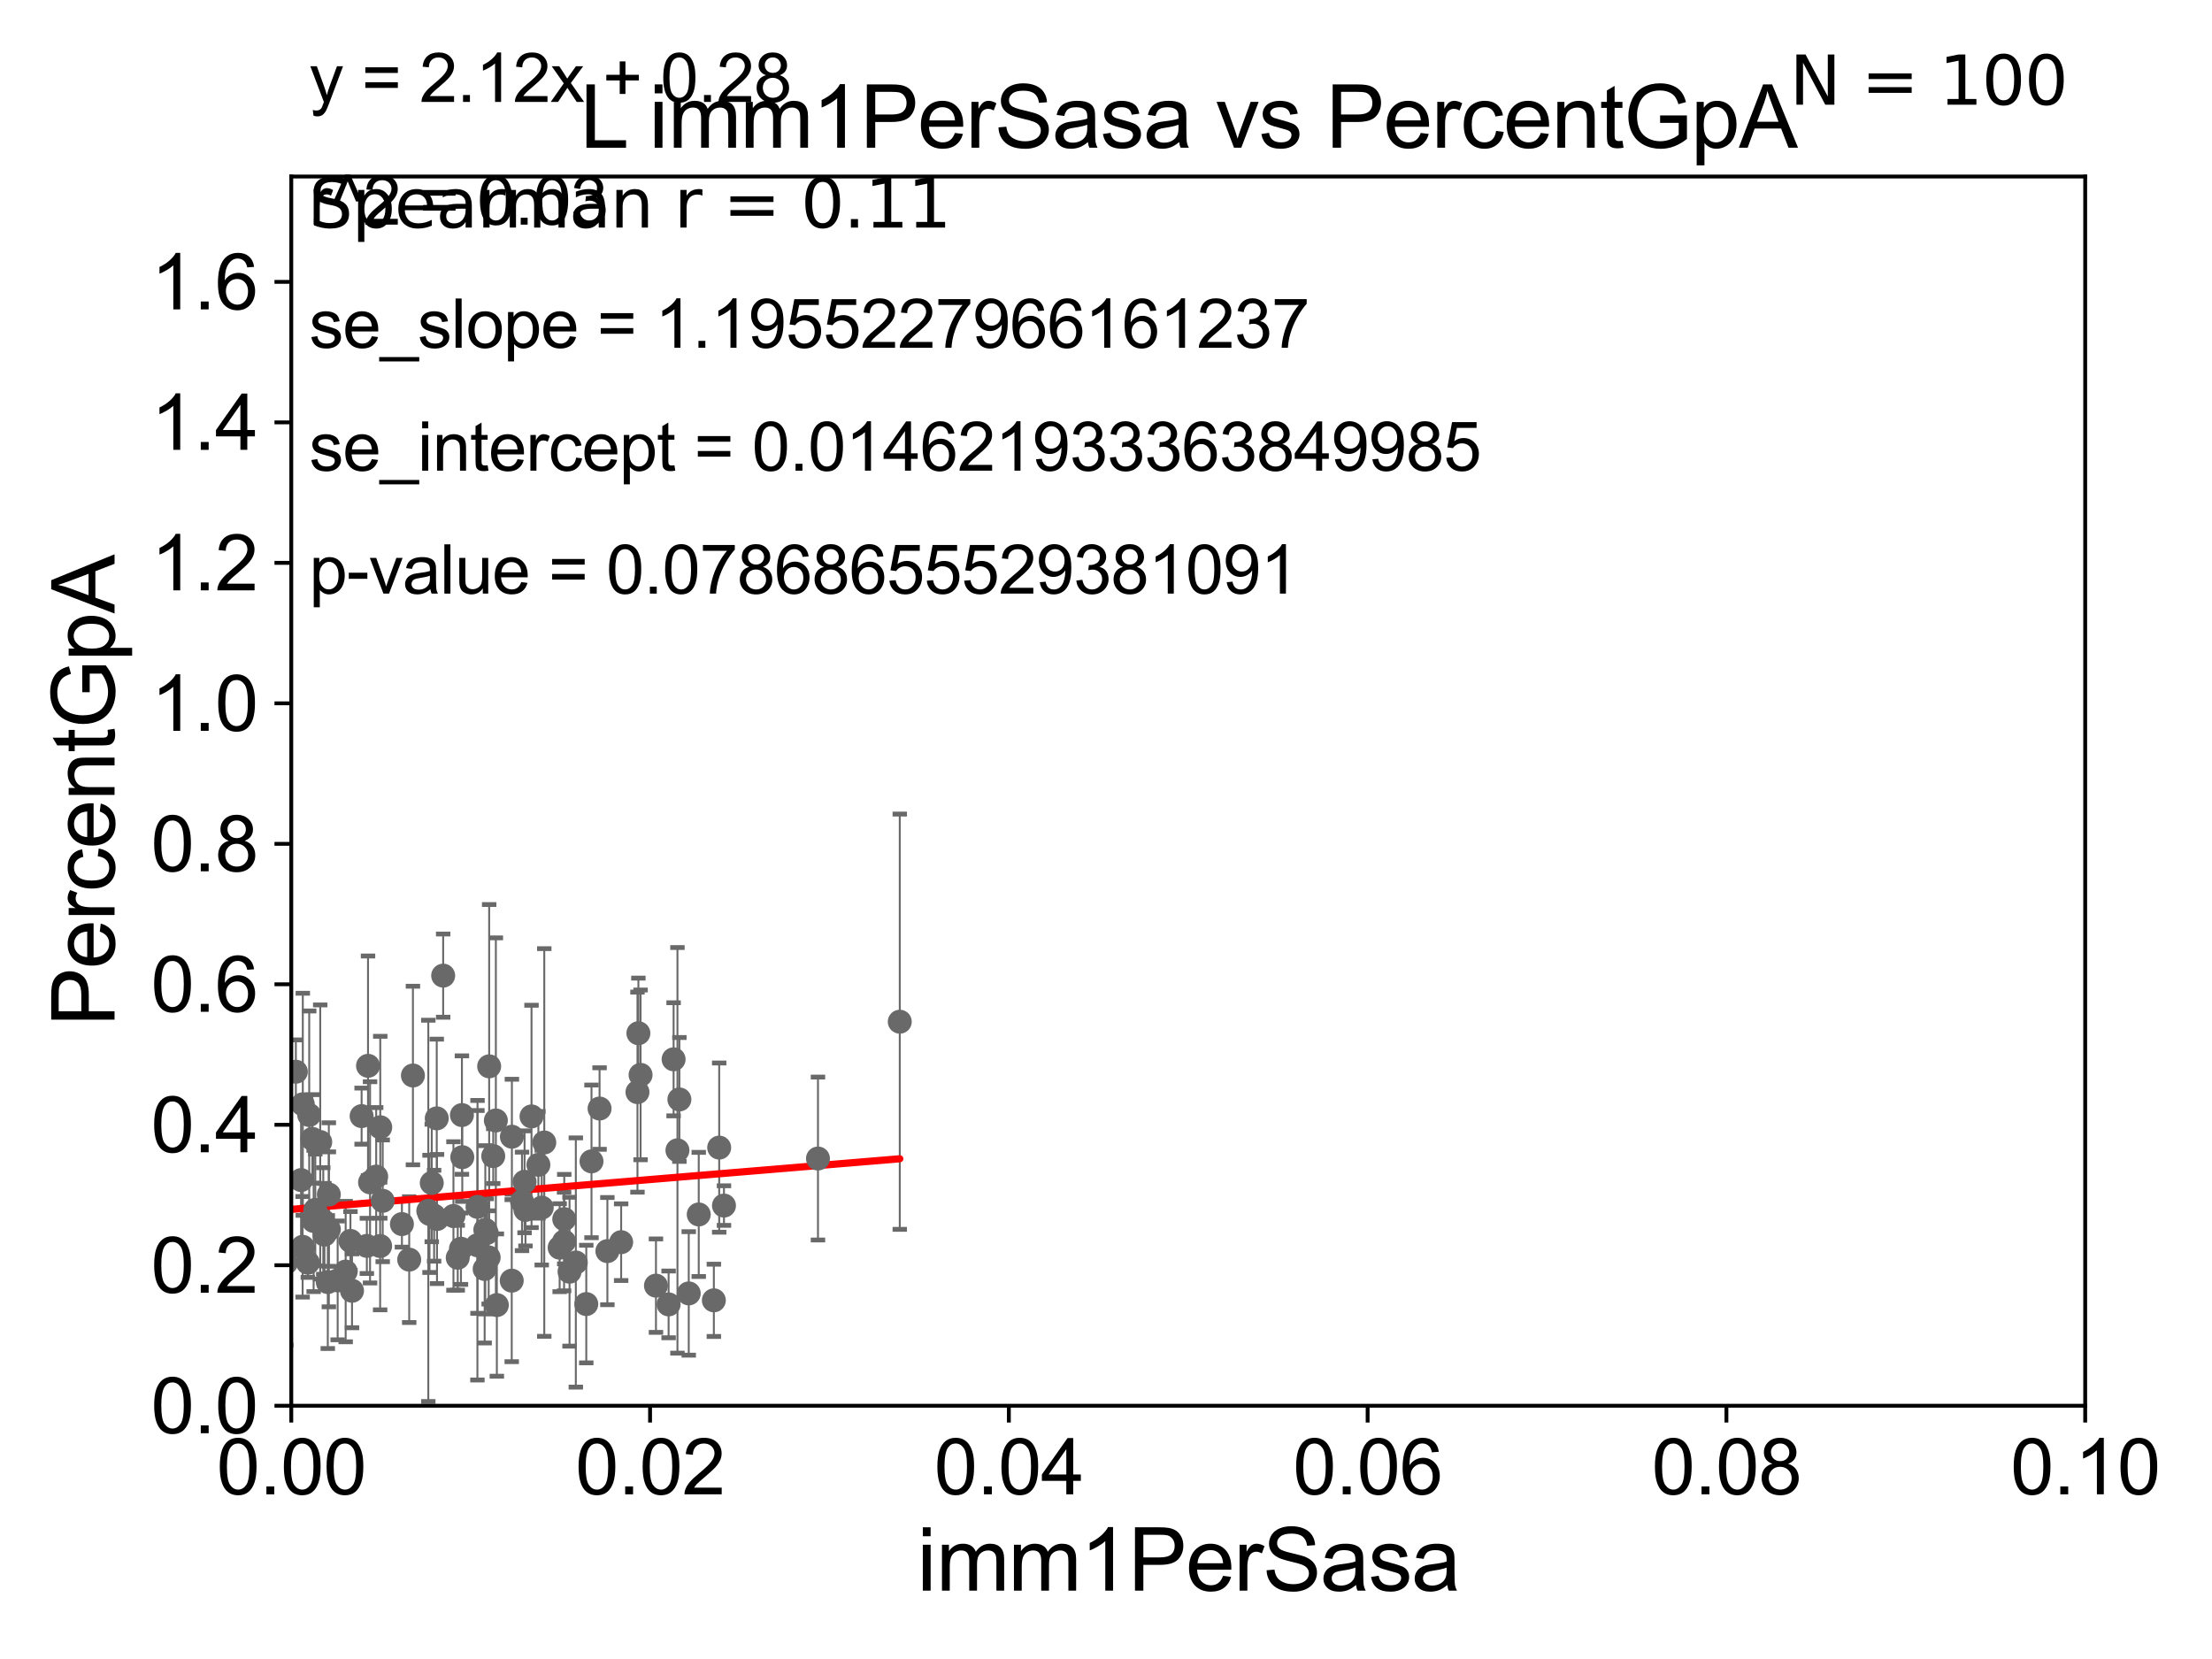 <?xml version="1.0" encoding="utf-8" standalone="no"?>
<!DOCTYPE svg PUBLIC "-//W3C//DTD SVG 1.1//EN"
  "http://www.w3.org/Graphics/SVG/1.1/DTD/svg11.dtd">
<svg xmlns:xlink="http://www.w3.org/1999/xlink" width="460.8pt" height="345.6pt" viewBox="0 0 460.8 345.6" xmlns="http://www.w3.org/2000/svg" version="1.1">
 <defs>
  <style type="text/css">*{stroke-linejoin: round; stroke-linecap: butt}</style>
 </defs>
 <g id="figure_1">
  <g id="patch_1">
   <path d="M 0 345.6 
L 460.8 345.6 
L 460.8 0 
L 0 0 
z
" style="fill: #ffffff"/>
  </g>
  <g id="axes_1">
   <g id="patch_2">
    <path d="M 60.68 292.84 
L 434.385 292.84 
L 434.385 36.775 
L 60.68 36.775 
z
" style="fill: #ffffff"/>
   </g>
   <g id="PathCollection_1">
    <defs>
     <path id="m366b2177b9" d="M 0 1.118 
C 0.297 1.118 0.581 1 0.791 0.791 
C 1 0.581 1.118 0.297 1.118 0 
C 1.118 -0.297 1 -0.581 0.791 -0.791 
C 0.581 -1 0.297 -1.118 0 -1.118 
C -0.297 -1.118 -0.581 -1 -0.791 -0.791 
C -1 -0.581 -1.118 -0.297 -1.118 0 
C -1.118 0.297 -1 0.581 -0.791 0.791 
C -0.581 1 -0.297 1.118 0 1.118 
z
" style="stroke: #696969"/>
    </defs>
    <g clip-path="url(#pf25da2135a)">
     <use xlink:href="#m366b2177b9" x="41.336" y="251.594" style="fill: #696969; stroke: #696969"/>
     <use xlink:href="#m366b2177b9" x="143.479" y="269.441" style="fill: #696969; stroke: #696969"/>
     <use xlink:href="#m366b2177b9" x="118.645" y="264.918" style="fill: #696969; stroke: #696969"/>
     <use xlink:href="#m366b2177b9" x="68.506" y="256.094" style="fill: #696969; stroke: #696969"/>
     <use xlink:href="#m366b2177b9" x="41.446" y="257.665" style="fill: #696969; stroke: #696969"/>
     <use xlink:href="#m366b2177b9" x="49.374" y="252.869" style="fill: #696969; stroke: #696969"/>
     <use xlink:href="#m366b2177b9" x="65.062" y="237.253" style="fill: #696969; stroke: #696969"/>
     <use xlink:href="#m366b2177b9" x="75.331" y="232.508" style="fill: #696969; stroke: #696969"/>
     <use xlink:href="#m366b2177b9" x="85.246" y="262.405" style="fill: #696969; stroke: #696969"/>
     <use xlink:href="#m366b2177b9" x="63.08" y="230.042" style="fill: #696969; stroke: #696969"/>
     <use xlink:href="#m366b2177b9" x="139.283" y="271.729" style="fill: #696969; stroke: #696969"/>
     <use xlink:href="#m366b2177b9" x="141.125" y="239.633" style="fill: #696969; stroke: #696969"/>
     <use xlink:href="#m366b2177b9" x="95.354" y="262.01" style="fill: #696969; stroke: #696969"/>
     <use xlink:href="#m366b2177b9" x="117.51" y="258.632" style="fill: #696969; stroke: #696969"/>
     <use xlink:href="#m366b2177b9" x="65.336" y="254.347" style="fill: #696969; stroke: #696969"/>
     <use xlink:href="#m366b2177b9" x="99.476" y="251.415" style="fill: #696969; stroke: #696969"/>
     <use xlink:href="#m366b2177b9" x="149.821" y="239.066" style="fill: #696969; stroke: #696969"/>
     <use xlink:href="#m366b2177b9" x="132.988" y="215.238" style="fill: #696969; stroke: #696969"/>
     <use xlink:href="#m366b2177b9" x="100.961" y="264.352" style="fill: #696969; stroke: #696969"/>
     <use xlink:href="#m366b2177b9" x="141.529" y="229.035" style="fill: #696969; stroke: #696969"/>
     <use xlink:href="#m366b2177b9" x="59.62" y="263.007" style="fill: #696969; stroke: #696969"/>
     <use xlink:href="#m366b2177b9" x="123.22" y="241.934" style="fill: #696969; stroke: #696969"/>
     <use xlink:href="#m366b2177b9" x="112.855" y="251.568" style="fill: #696969; stroke: #696969"/>
     <use xlink:href="#m366b2177b9" x="129.398" y="258.768" style="fill: #696969; stroke: #696969"/>
     <use xlink:href="#m366b2177b9" x="90.432" y="253.254" style="fill: #696969; stroke: #696969"/>
     <use xlink:href="#m366b2177b9" x="148.709" y="270.882" style="fill: #696969; stroke: #696969"/>
     <use xlink:href="#m366b2177b9" x="117.544" y="253.967" style="fill: #696969; stroke: #696969"/>
     <use xlink:href="#m366b2177b9" x="140.324" y="220.673" style="fill: #696969; stroke: #696969"/>
     <use xlink:href="#m366b2177b9" x="106.636" y="236.801" style="fill: #696969; stroke: #696969"/>
     <use xlink:href="#m366b2177b9" x="145.561" y="252.991" style="fill: #696969; stroke: #696969"/>
     <use xlink:href="#m366b2177b9" x="101.394" y="256.866" style="fill: #696969; stroke: #696969"/>
     <use xlink:href="#m366b2177b9" x="94.462" y="253.312" style="fill: #696969; stroke: #696969"/>
     <use xlink:href="#m366b2177b9" x="108.745" y="250.274" style="fill: #696969; stroke: #696969"/>
     <use xlink:href="#m366b2177b9" x="133.443" y="223.915" style="fill: #696969; stroke: #696969"/>
     <use xlink:href="#m366b2177b9" x="109.464" y="252.045" style="fill: #696969; stroke: #696969"/>
     <use xlink:href="#m366b2177b9" x="96.301" y="241.061" style="fill: #696969; stroke: #696969"/>
     <use xlink:href="#m366b2177b9" x="49.07" y="241.991" style="fill: #696969; stroke: #696969"/>
     <use xlink:href="#m366b2177b9" x="44.479" y="271.352" style="fill: #696969; stroke: #696969"/>
     <use xlink:href="#m366b2177b9" x="91.037" y="253.941" style="fill: #696969; stroke: #696969"/>
     <use xlink:href="#m366b2177b9" x="136.649" y="267.823" style="fill: #696969; stroke: #696969"/>
     <use xlink:href="#m366b2177b9" x="110.725" y="232.572" style="fill: #696969; stroke: #696969"/>
     <use xlink:href="#m366b2177b9" x="61.632" y="223.262" style="fill: #696969; stroke: #696969"/>
     <use xlink:href="#m366b2177b9" x="101.902" y="222.136" style="fill: #696969; stroke: #696969"/>
     <use xlink:href="#m366b2177b9" x="79.214" y="234.829" style="fill: #696969; stroke: #696969"/>
     <use xlink:href="#m366b2177b9" x="116.586" y="259.913" style="fill: #696969; stroke: #696969"/>
     <use xlink:href="#m366b2177b9" x="64.132" y="263.043" style="fill: #696969; stroke: #696969"/>
     <use xlink:href="#m366b2177b9" x="57.164" y="262.075" style="fill: #696969; stroke: #696969"/>
     <use xlink:href="#m366b2177b9" x="79.189" y="259.567" style="fill: #696969; stroke: #696969"/>
     <use xlink:href="#m366b2177b9" x="112.156" y="242.651" style="fill: #696969; stroke: #696969"/>
     <use xlink:href="#m366b2177b9" x="77.088" y="246.304" style="fill: #696969; stroke: #696969"/>
     <use xlink:href="#m366b2177b9" x="89.944" y="246.435" style="fill: #696969; stroke: #696969"/>
     <use xlink:href="#m366b2177b9" x="122.133" y="271.66" style="fill: #696969; stroke: #696969"/>
     <use xlink:href="#m366b2177b9" x="65.682" y="252.041" style="fill: #696969; stroke: #696969"/>
     <use xlink:href="#m366b2177b9" x="73.003" y="258.511" style="fill: #696969; stroke: #696969"/>
     <use xlink:href="#m366b2177b9" x="126.529" y="260.63" style="fill: #696969; stroke: #696969"/>
     <use xlink:href="#m366b2177b9" x="62.717" y="245.828" style="fill: #696969; stroke: #696969"/>
     <use xlink:href="#m366b2177b9" x="58.281" y="239.556" style="fill: #696969; stroke: #696969"/>
     <use xlink:href="#m366b2177b9" x="101.801" y="261.941" style="fill: #696969; stroke: #696969"/>
     <use xlink:href="#m366b2177b9" x="45.819" y="250.132" style="fill: #696969; stroke: #696969"/>
     <use xlink:href="#m366b2177b9" x="89.477" y="252.871" style="fill: #696969; stroke: #696969"/>
     <use xlink:href="#m366b2177b9" x="72.009" y="264.89" style="fill: #696969; stroke: #696969"/>
     <use xlink:href="#m366b2177b9" x="49.571" y="260.105" style="fill: #696969; stroke: #696969"/>
     <use xlink:href="#m366b2177b9" x="96.226" y="232.291" style="fill: #696969; stroke: #696969"/>
     <use xlink:href="#m366b2177b9" x="68.285" y="267.078" style="fill: #696969; stroke: #696969"/>
     <use xlink:href="#m366b2177b9" x="64.414" y="232.272" style="fill: #696969; stroke: #696969"/>
     <use xlink:href="#m366b2177b9" x="99.454" y="259.41" style="fill: #696969; stroke: #696969"/>
     <use xlink:href="#m366b2177b9" x="70.342" y="266.729" style="fill: #696969; stroke: #696969"/>
     <use xlink:href="#m366b2177b9" x="89.224" y="252.247" style="fill: #696969; stroke: #696969"/>
     <use xlink:href="#m366b2177b9" x="119.957" y="263.003" style="fill: #696969; stroke: #696969"/>
     <use xlink:href="#m366b2177b9" x="102.75" y="240.841" style="fill: #696969; stroke: #696969"/>
     <use xlink:href="#m366b2177b9" x="86.02" y="224.046" style="fill: #696969; stroke: #696969"/>
     <use xlink:href="#m366b2177b9" x="79.726" y="250.151" style="fill: #696969; stroke: #696969"/>
     <use xlink:href="#m366b2177b9" x="66.709" y="237.902" style="fill: #696969; stroke: #696969"/>
     <use xlink:href="#m366b2177b9" x="57.311" y="242.017" style="fill: #696969; stroke: #696969"/>
     <use xlink:href="#m366b2177b9" x="187.439" y="212.841" style="fill: #696969; stroke: #696969"/>
     <use xlink:href="#m366b2177b9" x="101.102" y="256.194" style="fill: #696969; stroke: #696969"/>
     <use xlink:href="#m366b2177b9" x="36.21" y="260.73" style="fill: #696969; stroke: #696969"/>
     <use xlink:href="#m366b2177b9" x="83.728" y="255" style="fill: #696969; stroke: #696969"/>
     <use xlink:href="#m366b2177b9" x="67.344" y="254.352" style="fill: #696969; stroke: #696969"/>
     <use xlink:href="#m366b2177b9" x="58.225" y="257.264" style="fill: #696969; stroke: #696969"/>
     <use xlink:href="#m366b2177b9" x="124.902" y="230.927" style="fill: #696969; stroke: #696969"/>
     <use xlink:href="#m366b2177b9" x="78.368" y="245.109" style="fill: #696969; stroke: #696969"/>
     <use xlink:href="#m366b2177b9" x="103.502" y="271.869" style="fill: #696969; stroke: #696969"/>
     <use xlink:href="#m366b2177b9" x="67.593" y="257.195" style="fill: #696969; stroke: #696969"/>
     <use xlink:href="#m366b2177b9" x="113.383" y="237.999" style="fill: #696969; stroke: #696969"/>
     <use xlink:href="#m366b2177b9" x="63.043" y="259.734" style="fill: #696969; stroke: #696969"/>
     <use xlink:href="#m366b2177b9" x="150.817" y="251.144" style="fill: #696969; stroke: #696969"/>
     <use xlink:href="#m366b2177b9" x="106.604" y="266.783" style="fill: #696969; stroke: #696969"/>
     <use xlink:href="#m366b2177b9" x="90.983" y="232.979" style="fill: #696969; stroke: #696969"/>
     <use xlink:href="#m366b2177b9" x="73.332" y="268.894" style="fill: #696969; stroke: #696969"/>
     <use xlink:href="#m366b2177b9" x="103.297" y="233.413" style="fill: #696969; stroke: #696969"/>
     <use xlink:href="#m366b2177b9" x="109.276" y="246.186" style="fill: #696969; stroke: #696969"/>
     <use xlink:href="#m366b2177b9" x="76.422" y="259.543" style="fill: #696969; stroke: #696969"/>
     <use xlink:href="#m366b2177b9" x="92.32" y="203.239" style="fill: #696969; stroke: #696969"/>
     <use xlink:href="#m366b2177b9" x="68.501" y="248.845" style="fill: #696969; stroke: #696969"/>
     <use xlink:href="#m366b2177b9" x="96.027" y="260.133" style="fill: #696969; stroke: #696969"/>
     <use xlink:href="#m366b2177b9" x="76.666" y="222.029" style="fill: #696969; stroke: #696969"/>
     <use xlink:href="#m366b2177b9" x="45.658" y="262.035" style="fill: #696969; stroke: #696969"/>
     <use xlink:href="#m366b2177b9" x="132.797" y="227.51" style="fill: #696969; stroke: #696969"/>
     <use xlink:href="#m366b2177b9" x="170.399" y="241.343" style="fill: #696969; stroke: #696969"/>
    </g>
   </g>
   <g id="matplotlib.axis_1">
    <g id="xtick_1">
     <g id="line2d_1">
      <defs>
       <path id="m68cd947cc6" d="M 0 0 
L 0 3.5 
" style="stroke: #000000; stroke-width: 0.8"/>
      </defs>
      <g>
       <use xlink:href="#m68cd947cc6" x="60.68" y="292.84" style="stroke: #000000; stroke-width: 0.8"/>
      </g>
     </g>
     <g id="text_1">
      <!-- 0.00 -->
      <g transform="translate(45.111 311.293)scale(0.16 -0.16)">
       <defs>
        <path id="ArialMT-30" d="M 266 2259 
Q 266 3072 433 3567 
Q 600 4063 929 4331 
Q 1259 4600 1759 4600 
Q 2128 4600 2406 4451 
Q 2684 4303 2865 4023 
Q 3047 3744 3150 3342 
Q 3253 2941 3253 2259 
Q 3253 1453 3087 958 
Q 2922 463 2592 192 
Q 2263 -78 1759 -78 
Q 1097 -78 719 397 
Q 266 969 266 2259 
z
M 844 2259 
Q 844 1131 1108 757 
Q 1372 384 1759 384 
Q 2147 384 2411 759 
Q 2675 1134 2675 2259 
Q 2675 3391 2411 3762 
Q 2147 4134 1753 4134 
Q 1366 4134 1134 3806 
Q 844 3388 844 2259 
z
" transform="scale(0.016)"/>
        <path id="ArialMT-2e" d="M 581 0 
L 581 641 
L 1222 641 
L 1222 0 
L 581 0 
z
" transform="scale(0.016)"/>
       </defs>
       <use xlink:href="#ArialMT-30"/>
       <use xlink:href="#ArialMT-2e" x="55.615"/>
       <use xlink:href="#ArialMT-30" x="83.398"/>
       <use xlink:href="#ArialMT-30" x="139.014"/>
      </g>
     </g>
    </g>
    <g id="xtick_2">
     <g id="line2d_2">
      <g>
       <use xlink:href="#m68cd947cc6" x="135.421" y="292.84" style="stroke: #000000; stroke-width: 0.8"/>
      </g>
     </g>
     <g id="text_2">
      <!-- 0.02 -->
      <g transform="translate(119.852 311.293)scale(0.16 -0.16)">
       <defs>
        <path id="ArialMT-32" d="M 3222 541 
L 3222 0 
L 194 0 
Q 188 203 259 391 
Q 375 700 629 1000 
Q 884 1300 1366 1694 
Q 2113 2306 2375 2664 
Q 2638 3022 2638 3341 
Q 2638 3675 2398 3904 
Q 2159 4134 1775 4134 
Q 1369 4134 1125 3890 
Q 881 3647 878 3216 
L 300 3275 
Q 359 3922 746 4261 
Q 1134 4600 1788 4600 
Q 2447 4600 2831 4234 
Q 3216 3869 3216 3328 
Q 3216 3053 3103 2787 
Q 2991 2522 2730 2228 
Q 2469 1934 1863 1422 
Q 1356 997 1212 845 
Q 1069 694 975 541 
L 3222 541 
z
" transform="scale(0.016)"/>
       </defs>
       <use xlink:href="#ArialMT-30"/>
       <use xlink:href="#ArialMT-2e" x="55.615"/>
       <use xlink:href="#ArialMT-30" x="83.398"/>
       <use xlink:href="#ArialMT-32" x="139.014"/>
      </g>
     </g>
    </g>
    <g id="xtick_3">
     <g id="line2d_3">
      <g>
       <use xlink:href="#m68cd947cc6" x="210.162" y="292.84" style="stroke: #000000; stroke-width: 0.8"/>
      </g>
     </g>
     <g id="text_3">
      <!-- 0.04 -->
      <g transform="translate(194.593 311.293)scale(0.16 -0.16)">
       <defs>
        <path id="ArialMT-34" d="M 2069 0 
L 2069 1097 
L 81 1097 
L 81 1613 
L 2172 4581 
L 2631 4581 
L 2631 1613 
L 3250 1613 
L 3250 1097 
L 2631 1097 
L 2631 0 
L 2069 0 
z
M 2069 1613 
L 2069 3678 
L 634 1613 
L 2069 1613 
z
" transform="scale(0.016)"/>
       </defs>
       <use xlink:href="#ArialMT-30"/>
       <use xlink:href="#ArialMT-2e" x="55.615"/>
       <use xlink:href="#ArialMT-30" x="83.398"/>
       <use xlink:href="#ArialMT-34" x="139.014"/>
      </g>
     </g>
    </g>
    <g id="xtick_4">
     <g id="line2d_4">
      <g>
       <use xlink:href="#m68cd947cc6" x="284.903" y="292.84" style="stroke: #000000; stroke-width: 0.8"/>
      </g>
     </g>
     <g id="text_4">
      <!-- 0.06 -->
      <g transform="translate(269.334 311.293)scale(0.16 -0.16)">
       <defs>
        <path id="ArialMT-36" d="M 3184 3459 
L 2625 3416 
Q 2550 3747 2413 3897 
Q 2184 4138 1850 4138 
Q 1581 4138 1378 3988 
Q 1113 3794 959 3422 
Q 806 3050 800 2363 
Q 1003 2672 1297 2822 
Q 1591 2972 1913 2972 
Q 2475 2972 2870 2558 
Q 3266 2144 3266 1488 
Q 3266 1056 3080 686 
Q 2894 316 2569 119 
Q 2244 -78 1831 -78 
Q 1128 -78 684 439 
Q 241 956 241 2144 
Q 241 3472 731 4075 
Q 1159 4600 1884 4600 
Q 2425 4600 2770 4297 
Q 3116 3994 3184 3459 
z
M 888 1484 
Q 888 1194 1011 928 
Q 1134 663 1356 523 
Q 1578 384 1822 384 
Q 2178 384 2434 671 
Q 2691 959 2691 1453 
Q 2691 1928 2437 2201 
Q 2184 2475 1800 2475 
Q 1419 2475 1153 2201 
Q 888 1928 888 1484 
z
" transform="scale(0.016)"/>
       </defs>
       <use xlink:href="#ArialMT-30"/>
       <use xlink:href="#ArialMT-2e" x="55.615"/>
       <use xlink:href="#ArialMT-30" x="83.398"/>
       <use xlink:href="#ArialMT-36" x="139.014"/>
      </g>
     </g>
    </g>
    <g id="xtick_5">
     <g id="line2d_5">
      <g>
       <use xlink:href="#m68cd947cc6" x="359.644" y="292.84" style="stroke: #000000; stroke-width: 0.8"/>
      </g>
     </g>
     <g id="text_5">
      <!-- 0.08 -->
      <g transform="translate(344.075 311.293)scale(0.16 -0.16)">
       <defs>
        <path id="ArialMT-38" d="M 1131 2484 
Q 781 2613 612 2850 
Q 444 3088 444 3419 
Q 444 3919 803 4259 
Q 1163 4600 1759 4600 
Q 2359 4600 2725 4251 
Q 3091 3903 3091 3403 
Q 3091 3084 2923 2848 
Q 2756 2613 2416 2484 
Q 2838 2347 3058 2040 
Q 3278 1734 3278 1309 
Q 3278 722 2862 322 
Q 2447 -78 1769 -78 
Q 1091 -78 675 323 
Q 259 725 259 1325 
Q 259 1772 486 2073 
Q 713 2375 1131 2484 
z
M 1019 3438 
Q 1019 3113 1228 2906 
Q 1438 2700 1772 2700 
Q 2097 2700 2305 2904 
Q 2513 3109 2513 3406 
Q 2513 3716 2298 3927 
Q 2084 4138 1766 4138 
Q 1444 4138 1231 3931 
Q 1019 3725 1019 3438 
z
M 838 1322 
Q 838 1081 952 856 
Q 1066 631 1291 507 
Q 1516 384 1775 384 
Q 2178 384 2440 643 
Q 2703 903 2703 1303 
Q 2703 1709 2433 1975 
Q 2163 2241 1756 2241 
Q 1359 2241 1098 1978 
Q 838 1716 838 1322 
z
" transform="scale(0.016)"/>
       </defs>
       <use xlink:href="#ArialMT-30"/>
       <use xlink:href="#ArialMT-2e" x="55.615"/>
       <use xlink:href="#ArialMT-30" x="83.398"/>
       <use xlink:href="#ArialMT-38" x="139.014"/>
      </g>
     </g>
    </g>
    <g id="xtick_6">
     <g id="line2d_6">
      <g>
       <use xlink:href="#m68cd947cc6" x="434.385" y="292.84" style="stroke: #000000; stroke-width: 0.8"/>
      </g>
     </g>
     <g id="text_6">
      <!-- 0.10 -->
      <g transform="translate(418.816 311.293)scale(0.16 -0.16)">
       <defs>
        <path id="ArialMT-31" d="M 2384 0 
L 1822 0 
L 1822 3584 
Q 1619 3391 1289 3197 
Q 959 3003 697 2906 
L 697 3450 
Q 1169 3672 1522 3987 
Q 1875 4303 2022 4600 
L 2384 4600 
L 2384 0 
z
" transform="scale(0.016)"/>
       </defs>
       <use xlink:href="#ArialMT-30"/>
       <use xlink:href="#ArialMT-2e" x="55.615"/>
       <use xlink:href="#ArialMT-31" x="83.398"/>
       <use xlink:href="#ArialMT-30" x="139.014"/>
      </g>
     </g>
    </g>
    <g id="text_7">
     <!-- imm1PerSasa -->
     <g transform="translate(191.017 331.357)scale(0.18 -0.18)">
      <defs>
       <path id="ArialMT-69" d="M 425 3934 
L 425 4581 
L 988 4581 
L 988 3934 
L 425 3934 
z
M 425 0 
L 425 3319 
L 988 3319 
L 988 0 
L 425 0 
z
" transform="scale(0.016)"/>
       <path id="ArialMT-6d" d="M 422 0 
L 422 3319 
L 925 3319 
L 925 2853 
Q 1081 3097 1340 3245 
Q 1600 3394 1931 3394 
Q 2300 3394 2536 3241 
Q 2772 3088 2869 2813 
Q 3263 3394 3894 3394 
Q 4388 3394 4653 3120 
Q 4919 2847 4919 2278 
L 4919 0 
L 4359 0 
L 4359 2091 
Q 4359 2428 4304 2576 
Q 4250 2725 4106 2815 
Q 3963 2906 3769 2906 
Q 3419 2906 3187 2673 
Q 2956 2441 2956 1928 
L 2956 0 
L 2394 0 
L 2394 2156 
Q 2394 2531 2256 2718 
Q 2119 2906 1806 2906 
Q 1569 2906 1367 2781 
Q 1166 2656 1075 2415 
Q 984 2175 984 1722 
L 984 0 
L 422 0 
z
" transform="scale(0.016)"/>
       <path id="ArialMT-50" d="M 494 0 
L 494 4581 
L 2222 4581 
Q 2678 4581 2919 4538 
Q 3256 4481 3484 4323 
Q 3713 4166 3852 3881 
Q 3991 3597 3991 3256 
Q 3991 2672 3619 2267 
Q 3247 1863 2275 1863 
L 1100 1863 
L 1100 0 
L 494 0 
z
M 1100 2403 
L 2284 2403 
Q 2872 2403 3119 2622 
Q 3366 2841 3366 3238 
Q 3366 3525 3220 3729 
Q 3075 3934 2838 4000 
Q 2684 4041 2272 4041 
L 1100 4041 
L 1100 2403 
z
" transform="scale(0.016)"/>
       <path id="ArialMT-65" d="M 2694 1069 
L 3275 997 
Q 3138 488 2766 206 
Q 2394 -75 1816 -75 
Q 1088 -75 661 373 
Q 234 822 234 1631 
Q 234 2469 665 2931 
Q 1097 3394 1784 3394 
Q 2450 3394 2872 2941 
Q 3294 2488 3294 1666 
Q 3294 1616 3291 1516 
L 816 1516 
Q 847 969 1125 678 
Q 1403 388 1819 388 
Q 2128 388 2347 550 
Q 2566 713 2694 1069 
z
M 847 1978 
L 2700 1978 
Q 2663 2397 2488 2606 
Q 2219 2931 1791 2931 
Q 1403 2931 1139 2672 
Q 875 2413 847 1978 
z
" transform="scale(0.016)"/>
       <path id="ArialMT-72" d="M 416 0 
L 416 3319 
L 922 3319 
L 922 2816 
Q 1116 3169 1280 3281 
Q 1444 3394 1641 3394 
Q 1925 3394 2219 3213 
L 2025 2691 
Q 1819 2813 1613 2813 
Q 1428 2813 1281 2702 
Q 1134 2591 1072 2394 
Q 978 2094 978 1738 
L 978 0 
L 416 0 
z
" transform="scale(0.016)"/>
       <path id="ArialMT-53" d="M 288 1472 
L 859 1522 
Q 900 1178 1048 958 
Q 1197 738 1509 602 
Q 1822 466 2213 466 
Q 2559 466 2825 569 
Q 3091 672 3220 851 
Q 3350 1031 3350 1244 
Q 3350 1459 3225 1620 
Q 3100 1781 2813 1891 
Q 2628 1963 1997 2114 
Q 1366 2266 1113 2400 
Q 784 2572 623 2826 
Q 463 3081 463 3397 
Q 463 3744 659 4045 
Q 856 4347 1234 4503 
Q 1613 4659 2075 4659 
Q 2584 4659 2973 4495 
Q 3363 4331 3572 4012 
Q 3781 3694 3797 3291 
L 3216 3247 
Q 3169 3681 2898 3903 
Q 2628 4125 2100 4125 
Q 1550 4125 1298 3923 
Q 1047 3722 1047 3438 
Q 1047 3191 1225 3031 
Q 1400 2872 2139 2705 
Q 2878 2538 3153 2413 
Q 3553 2228 3743 1945 
Q 3934 1663 3934 1294 
Q 3934 928 3725 604 
Q 3516 281 3123 101 
Q 2731 -78 2241 -78 
Q 1619 -78 1198 103 
Q 778 284 539 648 
Q 300 1013 288 1472 
z
" transform="scale(0.016)"/>
       <path id="ArialMT-61" d="M 2588 409 
Q 2275 144 1986 34 
Q 1697 -75 1366 -75 
Q 819 -75 525 192 
Q 231 459 231 875 
Q 231 1119 342 1320 
Q 453 1522 633 1644 
Q 813 1766 1038 1828 
Q 1203 1872 1538 1913 
Q 2219 1994 2541 2106 
Q 2544 2222 2544 2253 
Q 2544 2597 2384 2738 
Q 2169 2928 1744 2928 
Q 1347 2928 1158 2789 
Q 969 2650 878 2297 
L 328 2372 
Q 403 2725 575 2942 
Q 747 3159 1072 3276 
Q 1397 3394 1825 3394 
Q 2250 3394 2515 3294 
Q 2781 3194 2906 3042 
Q 3031 2891 3081 2659 
Q 3109 2516 3109 2141 
L 3109 1391 
Q 3109 606 3145 398 
Q 3181 191 3288 0 
L 2700 0 
Q 2613 175 2588 409 
z
M 2541 1666 
Q 2234 1541 1622 1453 
Q 1275 1403 1131 1340 
Q 988 1278 909 1158 
Q 831 1038 831 891 
Q 831 666 1001 516 
Q 1172 366 1500 366 
Q 1825 366 2078 508 
Q 2331 650 2450 897 
Q 2541 1088 2541 1459 
L 2541 1666 
z
" transform="scale(0.016)"/>
       <path id="ArialMT-73" d="M 197 991 
L 753 1078 
Q 800 744 1014 566 
Q 1228 388 1613 388 
Q 2000 388 2187 545 
Q 2375 703 2375 916 
Q 2375 1106 2209 1216 
Q 2094 1291 1634 1406 
Q 1016 1563 777 1677 
Q 538 1791 414 1992 
Q 291 2194 291 2438 
Q 291 2659 392 2848 
Q 494 3038 669 3163 
Q 800 3259 1026 3326 
Q 1253 3394 1513 3394 
Q 1903 3394 2198 3281 
Q 2494 3169 2634 2976 
Q 2775 2784 2828 2463 
L 2278 2388 
Q 2241 2644 2061 2787 
Q 1881 2931 1553 2931 
Q 1166 2931 1000 2803 
Q 834 2675 834 2503 
Q 834 2394 903 2306 
Q 972 2216 1119 2156 
Q 1203 2125 1616 2013 
Q 2213 1853 2448 1751 
Q 2684 1650 2818 1456 
Q 2953 1263 2953 975 
Q 2953 694 2789 445 
Q 2625 197 2315 61 
Q 2006 -75 1616 -75 
Q 969 -75 630 194 
Q 291 463 197 991 
z
" transform="scale(0.016)"/>
      </defs>
      <use xlink:href="#ArialMT-69"/>
      <use xlink:href="#ArialMT-6d" x="22.217"/>
      <use xlink:href="#ArialMT-6d" x="105.518"/>
      <use xlink:href="#ArialMT-31" x="188.818"/>
      <use xlink:href="#ArialMT-50" x="244.434"/>
      <use xlink:href="#ArialMT-65" x="311.133"/>
      <use xlink:href="#ArialMT-72" x="366.748"/>
      <use xlink:href="#ArialMT-53" x="400.049"/>
      <use xlink:href="#ArialMT-61" x="466.748"/>
      <use xlink:href="#ArialMT-73" x="522.363"/>
      <use xlink:href="#ArialMT-61" x="572.363"/>
     </g>
    </g>
   </g>
   <g id="matplotlib.axis_2">
    <g id="ytick_1">
     <g id="line2d_7">
      <defs>
       <path id="mada109026c" d="M 0 0 
L -3.5 0 
" style="stroke: #000000; stroke-width: 0.8"/>
      </defs>
      <g>
       <use xlink:href="#mada109026c" x="60.68" y="292.84" style="stroke: #000000; stroke-width: 0.8"/>
      </g>
     </g>
     <g id="text_8">
      <!-- 0.0 -->
      <g transform="translate(31.44 298.566)scale(0.16 -0.16)">
       <use xlink:href="#ArialMT-30"/>
       <use xlink:href="#ArialMT-2e" x="55.615"/>
       <use xlink:href="#ArialMT-30" x="83.398"/>
      </g>
     </g>
    </g>
    <g id="ytick_2">
     <g id="line2d_8">
      <g>
       <use xlink:href="#mada109026c" x="60.68" y="263.575" style="stroke: #000000; stroke-width: 0.8"/>
      </g>
     </g>
     <g id="text_9">
      <!-- 0.2 -->
      <g transform="translate(31.44 269.302)scale(0.16 -0.16)">
       <use xlink:href="#ArialMT-30"/>
       <use xlink:href="#ArialMT-2e" x="55.615"/>
       <use xlink:href="#ArialMT-32" x="83.398"/>
      </g>
     </g>
    </g>
    <g id="ytick_3">
     <g id="line2d_9">
      <g>
       <use xlink:href="#mada109026c" x="60.68" y="234.311" style="stroke: #000000; stroke-width: 0.8"/>
      </g>
     </g>
     <g id="text_10">
      <!-- 0.4 -->
      <g transform="translate(31.44 240.037)scale(0.16 -0.16)">
       <use xlink:href="#ArialMT-30"/>
       <use xlink:href="#ArialMT-2e" x="55.615"/>
       <use xlink:href="#ArialMT-34" x="83.398"/>
      </g>
     </g>
    </g>
    <g id="ytick_4">
     <g id="line2d_10">
      <g>
       <use xlink:href="#mada109026c" x="60.68" y="205.046" style="stroke: #000000; stroke-width: 0.8"/>
      </g>
     </g>
     <g id="text_11">
      <!-- 0.6 -->
      <g transform="translate(31.44 210.772)scale(0.16 -0.16)">
       <use xlink:href="#ArialMT-30"/>
       <use xlink:href="#ArialMT-2e" x="55.615"/>
       <use xlink:href="#ArialMT-36" x="83.398"/>
      </g>
     </g>
    </g>
    <g id="ytick_5">
     <g id="line2d_11">
      <g>
       <use xlink:href="#mada109026c" x="60.68" y="175.782" style="stroke: #000000; stroke-width: 0.8"/>
      </g>
     </g>
     <g id="text_12">
      <!-- 0.8 -->
      <g transform="translate(31.44 181.508)scale(0.16 -0.16)">
       <use xlink:href="#ArialMT-30"/>
       <use xlink:href="#ArialMT-2e" x="55.615"/>
       <use xlink:href="#ArialMT-38" x="83.398"/>
      </g>
     </g>
    </g>
    <g id="ytick_6">
     <g id="line2d_12">
      <g>
       <use xlink:href="#mada109026c" x="60.68" y="146.517" style="stroke: #000000; stroke-width: 0.8"/>
      </g>
     </g>
     <g id="text_13">
      <!-- 1.0 -->
      <g transform="translate(31.44 152.243)scale(0.16 -0.16)">
       <use xlink:href="#ArialMT-31"/>
       <use xlink:href="#ArialMT-2e" x="55.615"/>
       <use xlink:href="#ArialMT-30" x="83.398"/>
      </g>
     </g>
    </g>
    <g id="ytick_7">
     <g id="line2d_13">
      <g>
       <use xlink:href="#mada109026c" x="60.68" y="117.252" style="stroke: #000000; stroke-width: 0.8"/>
      </g>
     </g>
     <g id="text_14">
      <!-- 1.2 -->
      <g transform="translate(31.44 122.979)scale(0.16 -0.16)">
       <use xlink:href="#ArialMT-31"/>
       <use xlink:href="#ArialMT-2e" x="55.615"/>
       <use xlink:href="#ArialMT-32" x="83.398"/>
      </g>
     </g>
    </g>
    <g id="ytick_8">
     <g id="line2d_14">
      <g>
       <use xlink:href="#mada109026c" x="60.68" y="87.988" style="stroke: #000000; stroke-width: 0.8"/>
      </g>
     </g>
     <g id="text_15">
      <!-- 1.4 -->
      <g transform="translate(31.44 93.714)scale(0.16 -0.16)">
       <use xlink:href="#ArialMT-31"/>
       <use xlink:href="#ArialMT-2e" x="55.615"/>
       <use xlink:href="#ArialMT-34" x="83.398"/>
      </g>
     </g>
    </g>
    <g id="ytick_9">
     <g id="line2d_15">
      <g>
       <use xlink:href="#mada109026c" x="60.68" y="58.723" style="stroke: #000000; stroke-width: 0.8"/>
      </g>
     </g>
     <g id="text_16">
      <!-- 1.6 -->
      <g transform="translate(31.44 64.45)scale(0.16 -0.16)">
       <use xlink:href="#ArialMT-31"/>
       <use xlink:href="#ArialMT-2e" x="55.615"/>
       <use xlink:href="#ArialMT-36" x="83.398"/>
      </g>
     </g>
    </g>
    <g id="text_17">
     <!-- PercentGpA -->
     <g transform="translate(23.863 213.831)rotate(-90)scale(0.18 -0.18)">
      <defs>
       <path id="ArialMT-63" d="M 2588 1216 
L 3141 1144 
Q 3050 572 2676 248 
Q 2303 -75 1759 -75 
Q 1078 -75 664 370 
Q 250 816 250 1647 
Q 250 2184 428 2587 
Q 606 2991 970 3192 
Q 1334 3394 1763 3394 
Q 2303 3394 2647 3120 
Q 2991 2847 3088 2344 
L 2541 2259 
Q 2463 2594 2264 2762 
Q 2066 2931 1784 2931 
Q 1359 2931 1093 2626 
Q 828 2322 828 1663 
Q 828 994 1084 691 
Q 1341 388 1753 388 
Q 2084 388 2306 591 
Q 2528 794 2588 1216 
z
" transform="scale(0.016)"/>
       <path id="ArialMT-6e" d="M 422 0 
L 422 3319 
L 928 3319 
L 928 2847 
Q 1294 3394 1984 3394 
Q 2284 3394 2536 3286 
Q 2788 3178 2913 3003 
Q 3038 2828 3088 2588 
Q 3119 2431 3119 2041 
L 3119 0 
L 2556 0 
L 2556 2019 
Q 2556 2363 2490 2533 
Q 2425 2703 2258 2804 
Q 2091 2906 1866 2906 
Q 1506 2906 1245 2678 
Q 984 2450 984 1813 
L 984 0 
L 422 0 
z
" transform="scale(0.016)"/>
       <path id="ArialMT-74" d="M 1650 503 
L 1731 6 
Q 1494 -44 1306 -44 
Q 1000 -44 831 53 
Q 663 150 594 308 
Q 525 466 525 972 
L 525 2881 
L 113 2881 
L 113 3319 
L 525 3319 
L 525 4141 
L 1084 4478 
L 1084 3319 
L 1650 3319 
L 1650 2881 
L 1084 2881 
L 1084 941 
Q 1084 700 1114 631 
Q 1144 563 1211 522 
Q 1278 481 1403 481 
Q 1497 481 1650 503 
z
" transform="scale(0.016)"/>
       <path id="ArialMT-47" d="M 2638 1797 
L 2638 2334 
L 4578 2338 
L 4578 638 
Q 4131 281 3656 101 
Q 3181 -78 2681 -78 
Q 2006 -78 1454 211 
Q 903 500 622 1047 
Q 341 1594 341 2269 
Q 341 2938 620 3517 
Q 900 4097 1425 4378 
Q 1950 4659 2634 4659 
Q 3131 4659 3532 4498 
Q 3934 4338 4162 4050 
Q 4391 3763 4509 3300 
L 3963 3150 
Q 3859 3500 3706 3700 
Q 3553 3900 3268 4020 
Q 2984 4141 2638 4141 
Q 2222 4141 1919 4014 
Q 1616 3888 1430 3681 
Q 1244 3475 1141 3228 
Q 966 2803 966 2306 
Q 966 1694 1177 1281 
Q 1388 869 1791 669 
Q 2194 469 2647 469 
Q 3041 469 3416 620 
Q 3791 772 3984 944 
L 3984 1797 
L 2638 1797 
z
" transform="scale(0.016)"/>
       <path id="ArialMT-70" d="M 422 -1272 
L 422 3319 
L 934 3319 
L 934 2888 
Q 1116 3141 1344 3267 
Q 1572 3394 1897 3394 
Q 2322 3394 2647 3175 
Q 2972 2956 3137 2557 
Q 3303 2159 3303 1684 
Q 3303 1175 3120 767 
Q 2938 359 2589 142 
Q 2241 -75 1856 -75 
Q 1575 -75 1351 44 
Q 1128 163 984 344 
L 984 -1272 
L 422 -1272 
z
M 931 1641 
Q 931 1000 1190 694 
Q 1450 388 1819 388 
Q 2194 388 2461 705 
Q 2728 1022 2728 1688 
Q 2728 2322 2467 2637 
Q 2206 2953 1844 2953 
Q 1484 2953 1207 2617 
Q 931 2281 931 1641 
z
" transform="scale(0.016)"/>
       <path id="ArialMT-41" d="M -9 0 
L 1750 4581 
L 2403 4581 
L 4278 0 
L 3588 0 
L 3053 1388 
L 1138 1388 
L 634 0 
L -9 0 
z
M 1313 1881 
L 2866 1881 
L 2388 3150 
Q 2169 3728 2063 4100 
Q 1975 3659 1816 3225 
L 1313 1881 
z
" transform="scale(0.016)"/>
      </defs>
      <use xlink:href="#ArialMT-50"/>
      <use xlink:href="#ArialMT-65" x="66.699"/>
      <use xlink:href="#ArialMT-72" x="122.314"/>
      <use xlink:href="#ArialMT-63" x="155.615"/>
      <use xlink:href="#ArialMT-65" x="205.615"/>
      <use xlink:href="#ArialMT-6e" x="261.23"/>
      <use xlink:href="#ArialMT-74" x="316.846"/>
      <use xlink:href="#ArialMT-47" x="344.629"/>
      <use xlink:href="#ArialMT-70" x="422.412"/>
      <use xlink:href="#ArialMT-41" x="478.027"/>
     </g>
    </g>
   </g>
   <g id="LineCollection_1">
    <path d="M 41.336 259.884 
L 41.336 243.305 
" clip-path="url(#pf25da2135a)" style="fill: none; stroke: #696969; stroke-width: 0.4"/>
    <path d="M 143.479 282.303 
L 143.479 256.578 
" clip-path="url(#pf25da2135a)" style="fill: none; stroke: #696969; stroke-width: 0.4"/>
    <path d="M 118.645 280.424 
L 118.645 249.412 
" clip-path="url(#pf25da2135a)" style="fill: none; stroke: #696969; stroke-width: 0.4"/>
    <path d="M 68.506 272.236 
L 68.506 239.952 
" clip-path="url(#pf25da2135a)" style="fill: none; stroke: #696969; stroke-width: 0.4"/>
    <path d="M 41.446 270.321 
L 41.446 245.01 
" clip-path="url(#pf25da2135a)" style="fill: none; stroke: #696969; stroke-width: 0.4"/>
    <path d="M 49.374 264.144 
L 49.374 241.594 
" clip-path="url(#pf25da2135a)" style="fill: none; stroke: #696969; stroke-width: 0.4"/>
    <path d="M 65.062 246.469 
L 65.062 228.036 
" clip-path="url(#pf25da2135a)" style="fill: none; stroke: #696969; stroke-width: 0.4"/>
    <path d="M 75.331 238.349 
L 75.331 226.668 
" clip-path="url(#pf25da2135a)" style="fill: none; stroke: #696969; stroke-width: 0.4"/>
    <path d="M 85.246 275.502 
L 85.246 249.307 
" clip-path="url(#pf25da2135a)" style="fill: none; stroke: #696969; stroke-width: 0.4"/>
    <path d="M 63.08 253.172 
L 63.08 206.911 
" clip-path="url(#pf25da2135a)" style="fill: none; stroke: #696969; stroke-width: 0.4"/>
    <path d="M 139.283 278.679 
L 139.283 264.778 
" clip-path="url(#pf25da2135a)" style="fill: none; stroke: #696969; stroke-width: 0.4"/>
    <path d="M 141.125 281.882 
L 141.125 197.385 
" clip-path="url(#pf25da2135a)" style="fill: none; stroke: #696969; stroke-width: 0.4"/>
    <path d="M 95.354 268.767 
L 95.354 255.254 
" clip-path="url(#pf25da2135a)" style="fill: none; stroke: #696969; stroke-width: 0.4"/>
    <path d="M 117.51 268.908 
L 117.51 248.356 
" clip-path="url(#pf25da2135a)" style="fill: none; stroke: #696969; stroke-width: 0.4"/>
    <path d="M 65.336 269.064 
L 65.336 239.631 
" clip-path="url(#pf25da2135a)" style="fill: none; stroke: #696969; stroke-width: 0.4"/>
    <path d="M 99.476 273.587 
L 99.476 229.244 
" clip-path="url(#pf25da2135a)" style="fill: none; stroke: #696969; stroke-width: 0.4"/>
    <path d="M 149.821 256.69 
L 149.821 221.441 
" clip-path="url(#pf25da2135a)" style="fill: none; stroke: #696969; stroke-width: 0.4"/>
    <path d="M 132.988 226.716 
L 132.988 203.759 
" clip-path="url(#pf25da2135a)" style="fill: none; stroke: #696969; stroke-width: 0.4"/>
    <path d="M 100.961 279.767 
L 100.961 248.938 
" clip-path="url(#pf25da2135a)" style="fill: none; stroke: #696969; stroke-width: 0.4"/>
    <path d="M 141.529 241.938 
L 141.529 216.132 
" clip-path="url(#pf25da2135a)" style="fill: none; stroke: #696969; stroke-width: 0.4"/>
    <path d="M 59.62 280.203 
L 59.62 245.812 
" clip-path="url(#pf25da2135a)" style="fill: none; stroke: #696969; stroke-width: 0.4"/>
    <path d="M 123.22 257.835 
L 123.22 226.034 
" clip-path="url(#pf25da2135a)" style="fill: none; stroke: #696969; stroke-width: 0.4"/>
    <path d="M 112.855 263.519 
L 112.855 239.616 
" clip-path="url(#pf25da2135a)" style="fill: none; stroke: #696969; stroke-width: 0.4"/>
    <path d="M 129.398 266.75 
L 129.398 250.785 
" clip-path="url(#pf25da2135a)" style="fill: none; stroke: #696969; stroke-width: 0.4"/>
    <path d="M 90.432 262.723 
L 90.432 243.784 
" clip-path="url(#pf25da2135a)" style="fill: none; stroke: #696969; stroke-width: 0.4"/>
    <path d="M 148.709 278.408 
L 148.709 263.356 
" clip-path="url(#pf25da2135a)" style="fill: none; stroke: #696969; stroke-width: 0.4"/>
    <path d="M 117.544 263.286 
L 117.544 244.648 
" clip-path="url(#pf25da2135a)" style="fill: none; stroke: #696969; stroke-width: 0.4"/>
    <path d="M 140.324 232.452 
L 140.324 208.893 
" clip-path="url(#pf25da2135a)" style="fill: none; stroke: #696969; stroke-width: 0.4"/>
    <path d="M 106.636 248.777 
L 106.636 224.825 
" clip-path="url(#pf25da2135a)" style="fill: none; stroke: #696969; stroke-width: 0.4"/>
    <path d="M 145.561 265.922 
L 145.561 240.06 
" clip-path="url(#pf25da2135a)" style="fill: none; stroke: #696969; stroke-width: 0.4"/>
    <path d="M 101.394 264.014 
L 101.394 249.719 
" clip-path="url(#pf25da2135a)" style="fill: none; stroke: #696969; stroke-width: 0.4"/>
    <path d="M 94.462 268.777 
L 94.462 237.846 
" clip-path="url(#pf25da2135a)" style="fill: none; stroke: #696969; stroke-width: 0.4"/>
    <path d="M 108.745 260.531 
L 108.745 240.018 
" clip-path="url(#pf25da2135a)" style="fill: none; stroke: #696969; stroke-width: 0.4"/>
    <path d="M 133.443 241.594 
L 133.443 206.236 
" clip-path="url(#pf25da2135a)" style="fill: none; stroke: #696969; stroke-width: 0.4"/>
    <path d="M 109.464 259.556 
L 109.464 244.534 
" clip-path="url(#pf25da2135a)" style="fill: none; stroke: #696969; stroke-width: 0.4"/>
    <path d="M 96.301 250.273 
L 96.301 231.849 
" clip-path="url(#pf25da2135a)" style="fill: none; stroke: #696969; stroke-width: 0.4"/>
    <path d="M 49.07 252.974 
L 49.07 231.008 
" clip-path="url(#pf25da2135a)" style="fill: none; stroke: #696969; stroke-width: 0.4"/>
    <path d="M 44.479 278.743 
L 44.479 263.961 
" clip-path="url(#pf25da2135a)" style="fill: none; stroke: #696969; stroke-width: 0.4"/>
    <path d="M 91.037 267.385 
L 91.037 240.497 
" clip-path="url(#pf25da2135a)" style="fill: none; stroke: #696969; stroke-width: 0.4"/>
    <path d="M 136.649 277.554 
L 136.649 258.093 
" clip-path="url(#pf25da2135a)" style="fill: none; stroke: #696969; stroke-width: 0.4"/>
    <path d="M 110.725 255.734 
L 110.725 209.411 
" clip-path="url(#pf25da2135a)" style="fill: none; stroke: #696969; stroke-width: 0.4"/>
    <path d="M 61.632 229.891 
L 61.632 216.634 
" clip-path="url(#pf25da2135a)" style="fill: none; stroke: #696969; stroke-width: 0.4"/>
    <path d="M 101.902 255.839 
L 101.902 188.433 
" clip-path="url(#pf25da2135a)" style="fill: none; stroke: #696969; stroke-width: 0.4"/>
    <path d="M 79.214 253.778 
L 79.214 215.881 
" clip-path="url(#pf25da2135a)" style="fill: none; stroke: #696969; stroke-width: 0.4"/>
    <path d="M 116.586 269.073 
L 116.586 250.753 
" clip-path="url(#pf25da2135a)" style="fill: none; stroke: #696969; stroke-width: 0.4"/>
    <path d="M 64.132 266.095 
L 64.132 259.991 
" clip-path="url(#pf25da2135a)" style="fill: none; stroke: #696969; stroke-width: 0.4"/>
    <path d="M 57.164 281.829 
L 57.164 242.322 
" clip-path="url(#pf25da2135a)" style="fill: none; stroke: #696969; stroke-width: 0.4"/>
    <path d="M 79.189 272.864 
L 79.189 246.271 
" clip-path="url(#pf25da2135a)" style="fill: none; stroke: #696969; stroke-width: 0.4"/>
    <path d="M 112.156 253.762 
L 112.156 231.54 
" clip-path="url(#pf25da2135a)" style="fill: none; stroke: #696969; stroke-width: 0.4"/>
    <path d="M 77.088 267.265 
L 77.088 225.344 
" clip-path="url(#pf25da2135a)" style="fill: none; stroke: #696969; stroke-width: 0.4"/>
    <path d="M 89.944 258.675 
L 89.944 234.195 
" clip-path="url(#pf25da2135a)" style="fill: none; stroke: #696969; stroke-width: 0.4"/>
    <path d="M 122.133 283.912 
L 122.133 259.408 
" clip-path="url(#pf25da2135a)" style="fill: none; stroke: #696969; stroke-width: 0.4"/>
    <path d="M 65.682 263.68 
L 65.682 240.402 
" clip-path="url(#pf25da2135a)" style="fill: none; stroke: #696969; stroke-width: 0.4"/>
    <path d="M 73.003 264.631 
L 73.003 252.392 
" clip-path="url(#pf25da2135a)" style="fill: none; stroke: #696969; stroke-width: 0.4"/>
    <path d="M 126.529 271.792 
L 126.529 249.468 
" clip-path="url(#pf25da2135a)" style="fill: none; stroke: #696969; stroke-width: 0.4"/>
    <path d="M 62.717 260.704 
L 62.717 230.953 
" clip-path="url(#pf25da2135a)" style="fill: none; stroke: #696969; stroke-width: 0.4"/>
    <path d="M 58.281 246.322 
L 58.281 232.79 
" clip-path="url(#pf25da2135a)" style="fill: none; stroke: #696969; stroke-width: 0.4"/>
    <path d="M 101.801 271.65 
L 101.801 252.231 
" clip-path="url(#pf25da2135a)" style="fill: none; stroke: #696969; stroke-width: 0.4"/>
    <path d="M 45.819 259.893 
L 45.819 240.37 
" clip-path="url(#pf25da2135a)" style="fill: none; stroke: #696969; stroke-width: 0.4"/>
    <path d="M 89.477 265.075 
L 89.477 240.667 
" clip-path="url(#pf25da2135a)" style="fill: none; stroke: #696969; stroke-width: 0.4"/>
    <path d="M 72.009 279.519 
L 72.009 250.26 
" clip-path="url(#pf25da2135a)" style="fill: none; stroke: #696969; stroke-width: 0.4"/>
    <path d="M 49.571 278.441 
L 49.571 241.768 
" clip-path="url(#pf25da2135a)" style="fill: none; stroke: #696969; stroke-width: 0.4"/>
    <path d="M 96.226 244.625 
L 96.226 219.956 
" clip-path="url(#pf25da2135a)" style="fill: none; stroke: #696969; stroke-width: 0.4"/>
    <path d="M 68.285 280.924 
L 68.285 253.232 
" clip-path="url(#pf25da2135a)" style="fill: none; stroke: #696969; stroke-width: 0.4"/>
    <path d="M 64.414 253.941 
L 64.414 210.602 
" clip-path="url(#pf25da2135a)" style="fill: none; stroke: #696969; stroke-width: 0.4"/>
    <path d="M 99.454 287.476 
L 99.454 231.343 
" clip-path="url(#pf25da2135a)" style="fill: none; stroke: #696969; stroke-width: 0.4"/>
    <path d="M 70.342 279.104 
L 70.342 254.354 
" clip-path="url(#pf25da2135a)" style="fill: none; stroke: #696969; stroke-width: 0.4"/>
    <path d="M 89.224 291.961 
L 89.224 212.534 
" clip-path="url(#pf25da2135a)" style="fill: none; stroke: #696969; stroke-width: 0.4"/>
    <path d="M 119.957 288.965 
L 119.957 237.042 
" clip-path="url(#pf25da2135a)" style="fill: none; stroke: #696969; stroke-width: 0.4"/>
    <path d="M 102.75 246.554 
L 102.75 235.127 
" clip-path="url(#pf25da2135a)" style="fill: none; stroke: #696969; stroke-width: 0.4"/>
    <path d="M 86.02 242.642 
L 86.02 205.45 
" clip-path="url(#pf25da2135a)" style="fill: none; stroke: #696969; stroke-width: 0.4"/>
    <path d="M 79.726 262.829 
L 79.726 237.474 
" clip-path="url(#pf25da2135a)" style="fill: none; stroke: #696969; stroke-width: 0.4"/>
    <path d="M 66.709 266.457 
L 66.709 209.348 
" clip-path="url(#pf25da2135a)" style="fill: none; stroke: #696969; stroke-width: 0.4"/>
    <path d="M 57.311 262.567 
L 57.311 221.468 
" clip-path="url(#pf25da2135a)" style="fill: none; stroke: #696969; stroke-width: 0.4"/>
    <path d="M 187.439 256.096 
L 187.439 169.585 
" clip-path="url(#pf25da2135a)" style="fill: none; stroke: #696969; stroke-width: 0.4"/>
    <path d="M 101.102 273.723 
L 101.102 238.666 
" clip-path="url(#pf25da2135a)" style="fill: none; stroke: #696969; stroke-width: 0.4"/>
    <path d="M 36.21 262.991 
L 36.21 258.468 
" clip-path="url(#pf25da2135a)" style="fill: none; stroke: #696969; stroke-width: 0.4"/>
    <path d="M 83.728 259.798 
L 83.728 250.201 
" clip-path="url(#pf25da2135a)" style="fill: none; stroke: #696969; stroke-width: 0.4"/>
    <path d="M 67.344 265.454 
L 67.344 243.251 
" clip-path="url(#pf25da2135a)" style="fill: none; stroke: #696969; stroke-width: 0.4"/>
    <path d="M 58.225 271.295 
L 58.225 243.234 
" clip-path="url(#pf25da2135a)" style="fill: none; stroke: #696969; stroke-width: 0.4"/>
    <path d="M 124.902 239.419 
L 124.902 222.436 
" clip-path="url(#pf25da2135a)" style="fill: none; stroke: #696969; stroke-width: 0.4"/>
    <path d="M 78.368 259.484 
L 78.368 230.733 
" clip-path="url(#pf25da2135a)" style="fill: none; stroke: #696969; stroke-width: 0.4"/>
    <path d="M 103.502 286.693 
L 103.502 257.045 
" clip-path="url(#pf25da2135a)" style="fill: none; stroke: #696969; stroke-width: 0.4"/>
    <path d="M 67.593 267.856 
L 67.593 246.534 
" clip-path="url(#pf25da2135a)" style="fill: none; stroke: #696969; stroke-width: 0.4"/>
    <path d="M 113.383 278.378 
L 113.383 197.62 
" clip-path="url(#pf25da2135a)" style="fill: none; stroke: #696969; stroke-width: 0.4"/>
    <path d="M 63.043 270.211 
L 63.043 249.257 
" clip-path="url(#pf25da2135a)" style="fill: none; stroke: #696969; stroke-width: 0.4"/>
    <path d="M 150.817 255.268 
L 150.817 247.021 
" clip-path="url(#pf25da2135a)" style="fill: none; stroke: #696969; stroke-width: 0.4"/>
    <path d="M 106.604 283.664 
L 106.604 249.903 
" clip-path="url(#pf25da2135a)" style="fill: none; stroke: #696969; stroke-width: 0.4"/>
    <path d="M 90.983 249.483 
L 90.983 216.475 
" clip-path="url(#pf25da2135a)" style="fill: none; stroke: #696969; stroke-width: 0.4"/>
    <path d="M 73.332 276.59 
L 73.332 261.197 
" clip-path="url(#pf25da2135a)" style="fill: none; stroke: #696969; stroke-width: 0.4"/>
    <path d="M 103.297 271.451 
L 103.297 195.376 
" clip-path="url(#pf25da2135a)" style="fill: none; stroke: #696969; stroke-width: 0.4"/>
    <path d="M 109.276 256.798 
L 109.276 235.575 
" clip-path="url(#pf25da2135a)" style="fill: none; stroke: #696969; stroke-width: 0.4"/>
    <path d="M 76.422 265.293 
L 76.422 253.793 
" clip-path="url(#pf25da2135a)" style="fill: none; stroke: #696969; stroke-width: 0.4"/>
    <path d="M 92.32 211.906 
L 92.32 194.572 
" clip-path="url(#pf25da2135a)" style="fill: none; stroke: #696969; stroke-width: 0.4"/>
    <path d="M 68.501 263.794 
L 68.501 233.897 
" clip-path="url(#pf25da2135a)" style="fill: none; stroke: #696969; stroke-width: 0.4"/>
    <path d="M 96.027 267.566 
L 96.027 252.699 
" clip-path="url(#pf25da2135a)" style="fill: none; stroke: #696969; stroke-width: 0.4"/>
    <path d="M 76.666 244.904 
L 76.666 199.153 
" clip-path="url(#pf25da2135a)" style="fill: none; stroke: #696969; stroke-width: 0.4"/>
    <path d="M 45.658 274.907 
L 45.658 249.164 
" clip-path="url(#pf25da2135a)" style="fill: none; stroke: #696969; stroke-width: 0.4"/>
    <path d="M 132.797 248.347 
L 132.797 206.673 
" clip-path="url(#pf25da2135a)" style="fill: none; stroke: #696969; stroke-width: 0.4"/>
    <path d="M 170.399 258.314 
L 170.399 224.371 
" clip-path="url(#pf25da2135a)" style="fill: none; stroke: #696969; stroke-width: 0.4"/>
   </g>
   <g id="line2d_16">
    <defs>
     <path id="md7366a9698" d="M 1.5 0 
L -1.5 -0 
" style="stroke: #696969"/>
    </defs>
    <g clip-path="url(#pf25da2135a)">
     <use xlink:href="#md7366a9698" x="41.336" y="259.884" style="fill: #696969; stroke: #696969"/>
     <use xlink:href="#md7366a9698" x="143.479" y="282.303" style="fill: #696969; stroke: #696969"/>
     <use xlink:href="#md7366a9698" x="118.645" y="280.424" style="fill: #696969; stroke: #696969"/>
     <use xlink:href="#md7366a9698" x="68.506" y="272.236" style="fill: #696969; stroke: #696969"/>
     <use xlink:href="#md7366a9698" x="41.446" y="270.321" style="fill: #696969; stroke: #696969"/>
     <use xlink:href="#md7366a9698" x="49.374" y="264.144" style="fill: #696969; stroke: #696969"/>
     <use xlink:href="#md7366a9698" x="65.062" y="246.469" style="fill: #696969; stroke: #696969"/>
     <use xlink:href="#md7366a9698" x="75.331" y="238.349" style="fill: #696969; stroke: #696969"/>
     <use xlink:href="#md7366a9698" x="85.246" y="275.502" style="fill: #696969; stroke: #696969"/>
     <use xlink:href="#md7366a9698" x="63.08" y="253.172" style="fill: #696969; stroke: #696969"/>
     <use xlink:href="#md7366a9698" x="139.283" y="278.679" style="fill: #696969; stroke: #696969"/>
     <use xlink:href="#md7366a9698" x="141.125" y="281.882" style="fill: #696969; stroke: #696969"/>
     <use xlink:href="#md7366a9698" x="95.354" y="268.767" style="fill: #696969; stroke: #696969"/>
     <use xlink:href="#md7366a9698" x="117.51" y="268.908" style="fill: #696969; stroke: #696969"/>
     <use xlink:href="#md7366a9698" x="65.336" y="269.064" style="fill: #696969; stroke: #696969"/>
     <use xlink:href="#md7366a9698" x="99.476" y="273.587" style="fill: #696969; stroke: #696969"/>
     <use xlink:href="#md7366a9698" x="149.821" y="256.69" style="fill: #696969; stroke: #696969"/>
     <use xlink:href="#md7366a9698" x="132.988" y="226.716" style="fill: #696969; stroke: #696969"/>
     <use xlink:href="#md7366a9698" x="100.961" y="279.767" style="fill: #696969; stroke: #696969"/>
     <use xlink:href="#md7366a9698" x="141.529" y="241.938" style="fill: #696969; stroke: #696969"/>
     <use xlink:href="#md7366a9698" x="59.62" y="280.203" style="fill: #696969; stroke: #696969"/>
     <use xlink:href="#md7366a9698" x="123.22" y="257.835" style="fill: #696969; stroke: #696969"/>
     <use xlink:href="#md7366a9698" x="112.855" y="263.519" style="fill: #696969; stroke: #696969"/>
     <use xlink:href="#md7366a9698" x="129.398" y="266.75" style="fill: #696969; stroke: #696969"/>
     <use xlink:href="#md7366a9698" x="90.432" y="262.723" style="fill: #696969; stroke: #696969"/>
     <use xlink:href="#md7366a9698" x="148.709" y="278.408" style="fill: #696969; stroke: #696969"/>
     <use xlink:href="#md7366a9698" x="117.544" y="263.286" style="fill: #696969; stroke: #696969"/>
     <use xlink:href="#md7366a9698" x="140.324" y="232.452" style="fill: #696969; stroke: #696969"/>
     <use xlink:href="#md7366a9698" x="106.636" y="248.777" style="fill: #696969; stroke: #696969"/>
     <use xlink:href="#md7366a9698" x="145.561" y="265.922" style="fill: #696969; stroke: #696969"/>
     <use xlink:href="#md7366a9698" x="101.394" y="264.014" style="fill: #696969; stroke: #696969"/>
     <use xlink:href="#md7366a9698" x="94.462" y="268.777" style="fill: #696969; stroke: #696969"/>
     <use xlink:href="#md7366a9698" x="108.745" y="260.531" style="fill: #696969; stroke: #696969"/>
     <use xlink:href="#md7366a9698" x="133.443" y="241.594" style="fill: #696969; stroke: #696969"/>
     <use xlink:href="#md7366a9698" x="109.464" y="259.556" style="fill: #696969; stroke: #696969"/>
     <use xlink:href="#md7366a9698" x="96.301" y="250.273" style="fill: #696969; stroke: #696969"/>
     <use xlink:href="#md7366a9698" x="49.07" y="252.974" style="fill: #696969; stroke: #696969"/>
     <use xlink:href="#md7366a9698" x="44.479" y="278.743" style="fill: #696969; stroke: #696969"/>
     <use xlink:href="#md7366a9698" x="91.037" y="267.385" style="fill: #696969; stroke: #696969"/>
     <use xlink:href="#md7366a9698" x="136.649" y="277.554" style="fill: #696969; stroke: #696969"/>
     <use xlink:href="#md7366a9698" x="110.725" y="255.734" style="fill: #696969; stroke: #696969"/>
     <use xlink:href="#md7366a9698" x="61.632" y="229.891" style="fill: #696969; stroke: #696969"/>
     <use xlink:href="#md7366a9698" x="101.902" y="255.839" style="fill: #696969; stroke: #696969"/>
     <use xlink:href="#md7366a9698" x="79.214" y="253.778" style="fill: #696969; stroke: #696969"/>
     <use xlink:href="#md7366a9698" x="116.586" y="269.073" style="fill: #696969; stroke: #696969"/>
     <use xlink:href="#md7366a9698" x="64.132" y="266.095" style="fill: #696969; stroke: #696969"/>
     <use xlink:href="#md7366a9698" x="57.164" y="281.829" style="fill: #696969; stroke: #696969"/>
     <use xlink:href="#md7366a9698" x="79.189" y="272.864" style="fill: #696969; stroke: #696969"/>
     <use xlink:href="#md7366a9698" x="112.156" y="253.762" style="fill: #696969; stroke: #696969"/>
     <use xlink:href="#md7366a9698" x="77.088" y="267.265" style="fill: #696969; stroke: #696969"/>
     <use xlink:href="#md7366a9698" x="89.944" y="258.675" style="fill: #696969; stroke: #696969"/>
     <use xlink:href="#md7366a9698" x="122.133" y="283.912" style="fill: #696969; stroke: #696969"/>
     <use xlink:href="#md7366a9698" x="65.682" y="263.68" style="fill: #696969; stroke: #696969"/>
     <use xlink:href="#md7366a9698" x="73.003" y="264.631" style="fill: #696969; stroke: #696969"/>
     <use xlink:href="#md7366a9698" x="126.529" y="271.792" style="fill: #696969; stroke: #696969"/>
     <use xlink:href="#md7366a9698" x="62.717" y="260.704" style="fill: #696969; stroke: #696969"/>
     <use xlink:href="#md7366a9698" x="58.281" y="246.322" style="fill: #696969; stroke: #696969"/>
     <use xlink:href="#md7366a9698" x="101.801" y="271.65" style="fill: #696969; stroke: #696969"/>
     <use xlink:href="#md7366a9698" x="45.819" y="259.893" style="fill: #696969; stroke: #696969"/>
     <use xlink:href="#md7366a9698" x="89.477" y="265.075" style="fill: #696969; stroke: #696969"/>
     <use xlink:href="#md7366a9698" x="72.009" y="279.519" style="fill: #696969; stroke: #696969"/>
     <use xlink:href="#md7366a9698" x="49.571" y="278.441" style="fill: #696969; stroke: #696969"/>
     <use xlink:href="#md7366a9698" x="96.226" y="244.625" style="fill: #696969; stroke: #696969"/>
     <use xlink:href="#md7366a9698" x="68.285" y="280.924" style="fill: #696969; stroke: #696969"/>
     <use xlink:href="#md7366a9698" x="64.414" y="253.941" style="fill: #696969; stroke: #696969"/>
     <use xlink:href="#md7366a9698" x="99.454" y="287.476" style="fill: #696969; stroke: #696969"/>
     <use xlink:href="#md7366a9698" x="70.342" y="279.104" style="fill: #696969; stroke: #696969"/>
     <use xlink:href="#md7366a9698" x="89.224" y="291.961" style="fill: #696969; stroke: #696969"/>
     <use xlink:href="#md7366a9698" x="119.957" y="288.965" style="fill: #696969; stroke: #696969"/>
     <use xlink:href="#md7366a9698" x="102.75" y="246.554" style="fill: #696969; stroke: #696969"/>
     <use xlink:href="#md7366a9698" x="86.02" y="242.642" style="fill: #696969; stroke: #696969"/>
     <use xlink:href="#md7366a9698" x="79.726" y="262.829" style="fill: #696969; stroke: #696969"/>
     <use xlink:href="#md7366a9698" x="66.709" y="266.457" style="fill: #696969; stroke: #696969"/>
     <use xlink:href="#md7366a9698" x="57.311" y="262.567" style="fill: #696969; stroke: #696969"/>
     <use xlink:href="#md7366a9698" x="187.439" y="256.096" style="fill: #696969; stroke: #696969"/>
     <use xlink:href="#md7366a9698" x="101.102" y="273.723" style="fill: #696969; stroke: #696969"/>
     <use xlink:href="#md7366a9698" x="36.21" y="262.991" style="fill: #696969; stroke: #696969"/>
     <use xlink:href="#md7366a9698" x="83.728" y="259.798" style="fill: #696969; stroke: #696969"/>
     <use xlink:href="#md7366a9698" x="67.344" y="265.454" style="fill: #696969; stroke: #696969"/>
     <use xlink:href="#md7366a9698" x="58.225" y="271.295" style="fill: #696969; stroke: #696969"/>
     <use xlink:href="#md7366a9698" x="124.902" y="239.419" style="fill: #696969; stroke: #696969"/>
     <use xlink:href="#md7366a9698" x="78.368" y="259.484" style="fill: #696969; stroke: #696969"/>
     <use xlink:href="#md7366a9698" x="103.502" y="286.693" style="fill: #696969; stroke: #696969"/>
     <use xlink:href="#md7366a9698" x="67.593" y="267.856" style="fill: #696969; stroke: #696969"/>
     <use xlink:href="#md7366a9698" x="113.383" y="278.378" style="fill: #696969; stroke: #696969"/>
     <use xlink:href="#md7366a9698" x="63.043" y="270.211" style="fill: #696969; stroke: #696969"/>
     <use xlink:href="#md7366a9698" x="150.817" y="255.268" style="fill: #696969; stroke: #696969"/>
     <use xlink:href="#md7366a9698" x="106.604" y="283.664" style="fill: #696969; stroke: #696969"/>
     <use xlink:href="#md7366a9698" x="90.983" y="249.483" style="fill: #696969; stroke: #696969"/>
     <use xlink:href="#md7366a9698" x="73.332" y="276.59" style="fill: #696969; stroke: #696969"/>
     <use xlink:href="#md7366a9698" x="103.297" y="271.451" style="fill: #696969; stroke: #696969"/>
     <use xlink:href="#md7366a9698" x="109.276" y="256.798" style="fill: #696969; stroke: #696969"/>
     <use xlink:href="#md7366a9698" x="76.422" y="265.293" style="fill: #696969; stroke: #696969"/>
     <use xlink:href="#md7366a9698" x="92.32" y="211.906" style="fill: #696969; stroke: #696969"/>
     <use xlink:href="#md7366a9698" x="68.501" y="263.794" style="fill: #696969; stroke: #696969"/>
     <use xlink:href="#md7366a9698" x="96.027" y="267.566" style="fill: #696969; stroke: #696969"/>
     <use xlink:href="#md7366a9698" x="76.666" y="244.904" style="fill: #696969; stroke: #696969"/>
     <use xlink:href="#md7366a9698" x="45.658" y="274.907" style="fill: #696969; stroke: #696969"/>
     <use xlink:href="#md7366a9698" x="132.797" y="248.347" style="fill: #696969; stroke: #696969"/>
     <use xlink:href="#md7366a9698" x="170.399" y="258.314" style="fill: #696969; stroke: #696969"/>
    </g>
   </g>
   <g id="line2d_17">
    <g clip-path="url(#pf25da2135a)">
     <use xlink:href="#md7366a9698" x="41.336" y="243.305" style="fill: #696969; stroke: #696969"/>
     <use xlink:href="#md7366a9698" x="143.479" y="256.578" style="fill: #696969; stroke: #696969"/>
     <use xlink:href="#md7366a9698" x="118.645" y="249.412" style="fill: #696969; stroke: #696969"/>
     <use xlink:href="#md7366a9698" x="68.506" y="239.952" style="fill: #696969; stroke: #696969"/>
     <use xlink:href="#md7366a9698" x="41.446" y="245.01" style="fill: #696969; stroke: #696969"/>
     <use xlink:href="#md7366a9698" x="49.374" y="241.594" style="fill: #696969; stroke: #696969"/>
     <use xlink:href="#md7366a9698" x="65.062" y="228.036" style="fill: #696969; stroke: #696969"/>
     <use xlink:href="#md7366a9698" x="75.331" y="226.668" style="fill: #696969; stroke: #696969"/>
     <use xlink:href="#md7366a9698" x="85.246" y="249.307" style="fill: #696969; stroke: #696969"/>
     <use xlink:href="#md7366a9698" x="63.08" y="206.911" style="fill: #696969; stroke: #696969"/>
     <use xlink:href="#md7366a9698" x="139.283" y="264.778" style="fill: #696969; stroke: #696969"/>
     <use xlink:href="#md7366a9698" x="141.125" y="197.385" style="fill: #696969; stroke: #696969"/>
     <use xlink:href="#md7366a9698" x="95.354" y="255.254" style="fill: #696969; stroke: #696969"/>
     <use xlink:href="#md7366a9698" x="117.51" y="248.356" style="fill: #696969; stroke: #696969"/>
     <use xlink:href="#md7366a9698" x="65.336" y="239.631" style="fill: #696969; stroke: #696969"/>
     <use xlink:href="#md7366a9698" x="99.476" y="229.244" style="fill: #696969; stroke: #696969"/>
     <use xlink:href="#md7366a9698" x="149.821" y="221.441" style="fill: #696969; stroke: #696969"/>
     <use xlink:href="#md7366a9698" x="132.988" y="203.759" style="fill: #696969; stroke: #696969"/>
     <use xlink:href="#md7366a9698" x="100.961" y="248.938" style="fill: #696969; stroke: #696969"/>
     <use xlink:href="#md7366a9698" x="141.529" y="216.132" style="fill: #696969; stroke: #696969"/>
     <use xlink:href="#md7366a9698" x="59.62" y="245.812" style="fill: #696969; stroke: #696969"/>
     <use xlink:href="#md7366a9698" x="123.22" y="226.034" style="fill: #696969; stroke: #696969"/>
     <use xlink:href="#md7366a9698" x="112.855" y="239.616" style="fill: #696969; stroke: #696969"/>
     <use xlink:href="#md7366a9698" x="129.398" y="250.785" style="fill: #696969; stroke: #696969"/>
     <use xlink:href="#md7366a9698" x="90.432" y="243.784" style="fill: #696969; stroke: #696969"/>
     <use xlink:href="#md7366a9698" x="148.709" y="263.356" style="fill: #696969; stroke: #696969"/>
     <use xlink:href="#md7366a9698" x="117.544" y="244.648" style="fill: #696969; stroke: #696969"/>
     <use xlink:href="#md7366a9698" x="140.324" y="208.893" style="fill: #696969; stroke: #696969"/>
     <use xlink:href="#md7366a9698" x="106.636" y="224.825" style="fill: #696969; stroke: #696969"/>
     <use xlink:href="#md7366a9698" x="145.561" y="240.06" style="fill: #696969; stroke: #696969"/>
     <use xlink:href="#md7366a9698" x="101.394" y="249.719" style="fill: #696969; stroke: #696969"/>
     <use xlink:href="#md7366a9698" x="94.462" y="237.846" style="fill: #696969; stroke: #696969"/>
     <use xlink:href="#md7366a9698" x="108.745" y="240.018" style="fill: #696969; stroke: #696969"/>
     <use xlink:href="#md7366a9698" x="133.443" y="206.236" style="fill: #696969; stroke: #696969"/>
     <use xlink:href="#md7366a9698" x="109.464" y="244.534" style="fill: #696969; stroke: #696969"/>
     <use xlink:href="#md7366a9698" x="96.301" y="231.849" style="fill: #696969; stroke: #696969"/>
     <use xlink:href="#md7366a9698" x="49.07" y="231.008" style="fill: #696969; stroke: #696969"/>
     <use xlink:href="#md7366a9698" x="44.479" y="263.961" style="fill: #696969; stroke: #696969"/>
     <use xlink:href="#md7366a9698" x="91.037" y="240.497" style="fill: #696969; stroke: #696969"/>
     <use xlink:href="#md7366a9698" x="136.649" y="258.093" style="fill: #696969; stroke: #696969"/>
     <use xlink:href="#md7366a9698" x="110.725" y="209.411" style="fill: #696969; stroke: #696969"/>
     <use xlink:href="#md7366a9698" x="61.632" y="216.634" style="fill: #696969; stroke: #696969"/>
     <use xlink:href="#md7366a9698" x="101.902" y="188.433" style="fill: #696969; stroke: #696969"/>
     <use xlink:href="#md7366a9698" x="79.214" y="215.881" style="fill: #696969; stroke: #696969"/>
     <use xlink:href="#md7366a9698" x="116.586" y="250.753" style="fill: #696969; stroke: #696969"/>
     <use xlink:href="#md7366a9698" x="64.132" y="259.991" style="fill: #696969; stroke: #696969"/>
     <use xlink:href="#md7366a9698" x="57.164" y="242.322" style="fill: #696969; stroke: #696969"/>
     <use xlink:href="#md7366a9698" x="79.189" y="246.271" style="fill: #696969; stroke: #696969"/>
     <use xlink:href="#md7366a9698" x="112.156" y="231.54" style="fill: #696969; stroke: #696969"/>
     <use xlink:href="#md7366a9698" x="77.088" y="225.344" style="fill: #696969; stroke: #696969"/>
     <use xlink:href="#md7366a9698" x="89.944" y="234.195" style="fill: #696969; stroke: #696969"/>
     <use xlink:href="#md7366a9698" x="122.133" y="259.408" style="fill: #696969; stroke: #696969"/>
     <use xlink:href="#md7366a9698" x="65.682" y="240.402" style="fill: #696969; stroke: #696969"/>
     <use xlink:href="#md7366a9698" x="73.003" y="252.392" style="fill: #696969; stroke: #696969"/>
     <use xlink:href="#md7366a9698" x="126.529" y="249.468" style="fill: #696969; stroke: #696969"/>
     <use xlink:href="#md7366a9698" x="62.717" y="230.953" style="fill: #696969; stroke: #696969"/>
     <use xlink:href="#md7366a9698" x="58.281" y="232.79" style="fill: #696969; stroke: #696969"/>
     <use xlink:href="#md7366a9698" x="101.801" y="252.231" style="fill: #696969; stroke: #696969"/>
     <use xlink:href="#md7366a9698" x="45.819" y="240.37" style="fill: #696969; stroke: #696969"/>
     <use xlink:href="#md7366a9698" x="89.477" y="240.667" style="fill: #696969; stroke: #696969"/>
     <use xlink:href="#md7366a9698" x="72.009" y="250.26" style="fill: #696969; stroke: #696969"/>
     <use xlink:href="#md7366a9698" x="49.571" y="241.768" style="fill: #696969; stroke: #696969"/>
     <use xlink:href="#md7366a9698" x="96.226" y="219.956" style="fill: #696969; stroke: #696969"/>
     <use xlink:href="#md7366a9698" x="68.285" y="253.232" style="fill: #696969; stroke: #696969"/>
     <use xlink:href="#md7366a9698" x="64.414" y="210.602" style="fill: #696969; stroke: #696969"/>
     <use xlink:href="#md7366a9698" x="99.454" y="231.343" style="fill: #696969; stroke: #696969"/>
     <use xlink:href="#md7366a9698" x="70.342" y="254.354" style="fill: #696969; stroke: #696969"/>
     <use xlink:href="#md7366a9698" x="89.224" y="212.534" style="fill: #696969; stroke: #696969"/>
     <use xlink:href="#md7366a9698" x="119.957" y="237.042" style="fill: #696969; stroke: #696969"/>
     <use xlink:href="#md7366a9698" x="102.75" y="235.127" style="fill: #696969; stroke: #696969"/>
     <use xlink:href="#md7366a9698" x="86.02" y="205.45" style="fill: #696969; stroke: #696969"/>
     <use xlink:href="#md7366a9698" x="79.726" y="237.474" style="fill: #696969; stroke: #696969"/>
     <use xlink:href="#md7366a9698" x="66.709" y="209.348" style="fill: #696969; stroke: #696969"/>
     <use xlink:href="#md7366a9698" x="57.311" y="221.468" style="fill: #696969; stroke: #696969"/>
     <use xlink:href="#md7366a9698" x="187.439" y="169.585" style="fill: #696969; stroke: #696969"/>
     <use xlink:href="#md7366a9698" x="101.102" y="238.666" style="fill: #696969; stroke: #696969"/>
     <use xlink:href="#md7366a9698" x="36.21" y="258.468" style="fill: #696969; stroke: #696969"/>
     <use xlink:href="#md7366a9698" x="83.728" y="250.201" style="fill: #696969; stroke: #696969"/>
     <use xlink:href="#md7366a9698" x="67.344" y="243.251" style="fill: #696969; stroke: #696969"/>
     <use xlink:href="#md7366a9698" x="58.225" y="243.234" style="fill: #696969; stroke: #696969"/>
     <use xlink:href="#md7366a9698" x="124.902" y="222.436" style="fill: #696969; stroke: #696969"/>
     <use xlink:href="#md7366a9698" x="78.368" y="230.733" style="fill: #696969; stroke: #696969"/>
     <use xlink:href="#md7366a9698" x="103.502" y="257.045" style="fill: #696969; stroke: #696969"/>
     <use xlink:href="#md7366a9698" x="67.593" y="246.534" style="fill: #696969; stroke: #696969"/>
     <use xlink:href="#md7366a9698" x="113.383" y="197.62" style="fill: #696969; stroke: #696969"/>
     <use xlink:href="#md7366a9698" x="63.043" y="249.257" style="fill: #696969; stroke: #696969"/>
     <use xlink:href="#md7366a9698" x="150.817" y="247.021" style="fill: #696969; stroke: #696969"/>
     <use xlink:href="#md7366a9698" x="106.604" y="249.903" style="fill: #696969; stroke: #696969"/>
     <use xlink:href="#md7366a9698" x="90.983" y="216.475" style="fill: #696969; stroke: #696969"/>
     <use xlink:href="#md7366a9698" x="73.332" y="261.197" style="fill: #696969; stroke: #696969"/>
     <use xlink:href="#md7366a9698" x="103.297" y="195.376" style="fill: #696969; stroke: #696969"/>
     <use xlink:href="#md7366a9698" x="109.276" y="235.575" style="fill: #696969; stroke: #696969"/>
     <use xlink:href="#md7366a9698" x="76.422" y="253.793" style="fill: #696969; stroke: #696969"/>
     <use xlink:href="#md7366a9698" x="92.32" y="194.572" style="fill: #696969; stroke: #696969"/>
     <use xlink:href="#md7366a9698" x="68.501" y="233.897" style="fill: #696969; stroke: #696969"/>
     <use xlink:href="#md7366a9698" x="96.027" y="252.699" style="fill: #696969; stroke: #696969"/>
     <use xlink:href="#md7366a9698" x="76.666" y="199.153" style="fill: #696969; stroke: #696969"/>
     <use xlink:href="#md7366a9698" x="45.658" y="249.164" style="fill: #696969; stroke: #696969"/>
     <use xlink:href="#md7366a9698" x="132.797" y="206.673" style="fill: #696969; stroke: #696969"/>
     <use xlink:href="#md7366a9698" x="170.399" y="224.371" style="fill: #696969; stroke: #696969"/>
    </g>
   </g>
   <g id="line2d_18">
    <path d="M 41.336 253.544 
L 143.479 245.048 
L 118.645 247.114 
L 68.506 251.284 
L 41.446 253.535 
L 49.374 252.875 
L 65.062 251.57 
L 75.331 250.716 
L 85.246 249.892 
L 63.08 251.735 
L 139.283 245.397 
L 141.125 245.244 
L 95.354 249.051 
L 117.51 247.208 
L 65.336 251.548 
L 99.476 248.708 
L 149.821 244.52 
L 132.988 245.921 
L 100.961 248.585 
L 141.529 245.21 
L 59.62 252.023 
L 123.22 246.733 
L 112.855 247.595 
L 129.398 246.219 
L 90.432 249.46 
L 148.709 244.613 
L 117.544 247.205 
L 140.324 245.31 
L 106.636 248.112 
L 145.561 244.875 
L 101.394 248.549 
L 94.462 249.125 
L 108.745 247.937 
L 133.443 245.883 
L 109.464 247.877 
L 96.301 248.972 
L 49.07 252.901 
L 44.479 253.283 
L 91.037 249.41 
L 136.649 245.616 
L 110.725 247.772 
L 61.632 251.856 
L 101.902 248.506 
L 79.214 250.393 
L 116.586 247.285 
L 64.132 251.648 
L 57.164 252.227 
L 79.189 250.395 
L 112.156 247.653 
L 77.088 250.57 
L 89.944 249.501 
L 122.133 246.823 
L 65.682 251.519 
L 73.003 250.91 
L 126.529 246.458 
L 62.717 251.766 
L 58.281 252.134 
L 101.801 248.515 
L 45.819 253.171 
L 89.477 249.54 
L 72.009 250.993 
L 49.571 252.859 
L 96.226 248.978 
L 68.285 251.302 
L 64.414 251.624 
L 99.454 248.71 
L 70.342 251.131 
L 89.224 249.561 
L 119.957 247.004 
L 102.75 248.436 
L 86.02 249.827 
L 79.726 250.351 
L 66.709 251.433 
L 57.311 252.215 
L 187.439 241.391 
L 101.102 248.573 
L 36.21 253.97 
L 83.728 250.018 
L 67.344 251.381 
L 58.225 252.139 
L 124.902 246.593 
L 78.368 250.464 
L 103.502 248.373 
L 67.593 251.36 
L 113.383 247.551 
L 63.043 251.738 
L 150.817 244.438 
L 106.604 248.115 
L 90.983 249.414 
L 73.332 250.883 
L 103.297 248.39 
L 109.276 247.893 
L 76.422 250.626 
L 92.32 249.303 
L 68.501 251.284 
L 96.027 248.995 
L 76.666 250.605 
L 45.658 253.185 
L 132.797 245.936 
L 170.399 242.809 
" clip-path="url(#pf25da2135a)" style="fill: none; stroke: #ff0000; stroke-width: 1.5; stroke-linecap: square"/>
   </g>
   <g id="line2d_19">
    <defs>
     <path id="m27e5b50b0c" d="M 0 2 
C 0.53 2 1.039 1.789 1.414 1.414 
C 1.789 1.039 2 0.53 2 0 
C 2 -0.53 1.789 -1.039 1.414 -1.414 
C 1.039 -1.789 0.53 -2 0 -2 
C -0.53 -2 -1.039 -1.789 -1.414 -1.414 
C -1.789 -1.039 -2 -0.53 -2 0 
C -2 0.53 -1.789 1.039 -1.414 1.414 
C -1.039 1.789 -0.53 2 0 2 
z
" style="stroke: #696969"/>
    </defs>
    <g clip-path="url(#pf25da2135a)">
     <use xlink:href="#m27e5b50b0c" x="41.336" y="251.594" style="fill: #696969; stroke: #696969"/>
     <use xlink:href="#m27e5b50b0c" x="143.479" y="269.441" style="fill: #696969; stroke: #696969"/>
     <use xlink:href="#m27e5b50b0c" x="118.645" y="264.918" style="fill: #696969; stroke: #696969"/>
     <use xlink:href="#m27e5b50b0c" x="68.506" y="256.094" style="fill: #696969; stroke: #696969"/>
     <use xlink:href="#m27e5b50b0c" x="41.446" y="257.665" style="fill: #696969; stroke: #696969"/>
     <use xlink:href="#m27e5b50b0c" x="49.374" y="252.869" style="fill: #696969; stroke: #696969"/>
     <use xlink:href="#m27e5b50b0c" x="65.062" y="237.253" style="fill: #696969; stroke: #696969"/>
     <use xlink:href="#m27e5b50b0c" x="75.331" y="232.508" style="fill: #696969; stroke: #696969"/>
     <use xlink:href="#m27e5b50b0c" x="85.246" y="262.405" style="fill: #696969; stroke: #696969"/>
     <use xlink:href="#m27e5b50b0c" x="63.08" y="230.042" style="fill: #696969; stroke: #696969"/>
     <use xlink:href="#m27e5b50b0c" x="139.283" y="271.729" style="fill: #696969; stroke: #696969"/>
     <use xlink:href="#m27e5b50b0c" x="141.125" y="239.633" style="fill: #696969; stroke: #696969"/>
     <use xlink:href="#m27e5b50b0c" x="95.354" y="262.01" style="fill: #696969; stroke: #696969"/>
     <use xlink:href="#m27e5b50b0c" x="117.51" y="258.632" style="fill: #696969; stroke: #696969"/>
     <use xlink:href="#m27e5b50b0c" x="65.336" y="254.347" style="fill: #696969; stroke: #696969"/>
     <use xlink:href="#m27e5b50b0c" x="99.476" y="251.415" style="fill: #696969; stroke: #696969"/>
     <use xlink:href="#m27e5b50b0c" x="149.821" y="239.066" style="fill: #696969; stroke: #696969"/>
     <use xlink:href="#m27e5b50b0c" x="132.988" y="215.238" style="fill: #696969; stroke: #696969"/>
     <use xlink:href="#m27e5b50b0c" x="100.961" y="264.352" style="fill: #696969; stroke: #696969"/>
     <use xlink:href="#m27e5b50b0c" x="141.529" y="229.035" style="fill: #696969; stroke: #696969"/>
     <use xlink:href="#m27e5b50b0c" x="59.62" y="263.007" style="fill: #696969; stroke: #696969"/>
     <use xlink:href="#m27e5b50b0c" x="123.22" y="241.934" style="fill: #696969; stroke: #696969"/>
     <use xlink:href="#m27e5b50b0c" x="112.855" y="251.568" style="fill: #696969; stroke: #696969"/>
     <use xlink:href="#m27e5b50b0c" x="129.398" y="258.768" style="fill: #696969; stroke: #696969"/>
     <use xlink:href="#m27e5b50b0c" x="90.432" y="253.254" style="fill: #696969; stroke: #696969"/>
     <use xlink:href="#m27e5b50b0c" x="148.709" y="270.882" style="fill: #696969; stroke: #696969"/>
     <use xlink:href="#m27e5b50b0c" x="117.544" y="253.967" style="fill: #696969; stroke: #696969"/>
     <use xlink:href="#m27e5b50b0c" x="140.324" y="220.673" style="fill: #696969; stroke: #696969"/>
     <use xlink:href="#m27e5b50b0c" x="106.636" y="236.801" style="fill: #696969; stroke: #696969"/>
     <use xlink:href="#m27e5b50b0c" x="145.561" y="252.991" style="fill: #696969; stroke: #696969"/>
     <use xlink:href="#m27e5b50b0c" x="101.394" y="256.866" style="fill: #696969; stroke: #696969"/>
     <use xlink:href="#m27e5b50b0c" x="94.462" y="253.312" style="fill: #696969; stroke: #696969"/>
     <use xlink:href="#m27e5b50b0c" x="108.745" y="250.274" style="fill: #696969; stroke: #696969"/>
     <use xlink:href="#m27e5b50b0c" x="133.443" y="223.915" style="fill: #696969; stroke: #696969"/>
     <use xlink:href="#m27e5b50b0c" x="109.464" y="252.045" style="fill: #696969; stroke: #696969"/>
     <use xlink:href="#m27e5b50b0c" x="96.301" y="241.061" style="fill: #696969; stroke: #696969"/>
     <use xlink:href="#m27e5b50b0c" x="49.07" y="241.991" style="fill: #696969; stroke: #696969"/>
     <use xlink:href="#m27e5b50b0c" x="44.479" y="271.352" style="fill: #696969; stroke: #696969"/>
     <use xlink:href="#m27e5b50b0c" x="91.037" y="253.941" style="fill: #696969; stroke: #696969"/>
     <use xlink:href="#m27e5b50b0c" x="136.649" y="267.823" style="fill: #696969; stroke: #696969"/>
     <use xlink:href="#m27e5b50b0c" x="110.725" y="232.572" style="fill: #696969; stroke: #696969"/>
     <use xlink:href="#m27e5b50b0c" x="61.632" y="223.262" style="fill: #696969; stroke: #696969"/>
     <use xlink:href="#m27e5b50b0c" x="101.902" y="222.136" style="fill: #696969; stroke: #696969"/>
     <use xlink:href="#m27e5b50b0c" x="79.214" y="234.829" style="fill: #696969; stroke: #696969"/>
     <use xlink:href="#m27e5b50b0c" x="116.586" y="259.913" style="fill: #696969; stroke: #696969"/>
     <use xlink:href="#m27e5b50b0c" x="64.132" y="263.043" style="fill: #696969; stroke: #696969"/>
     <use xlink:href="#m27e5b50b0c" x="57.164" y="262.075" style="fill: #696969; stroke: #696969"/>
     <use xlink:href="#m27e5b50b0c" x="79.189" y="259.567" style="fill: #696969; stroke: #696969"/>
     <use xlink:href="#m27e5b50b0c" x="112.156" y="242.651" style="fill: #696969; stroke: #696969"/>
     <use xlink:href="#m27e5b50b0c" x="77.088" y="246.304" style="fill: #696969; stroke: #696969"/>
     <use xlink:href="#m27e5b50b0c" x="89.944" y="246.435" style="fill: #696969; stroke: #696969"/>
     <use xlink:href="#m27e5b50b0c" x="122.133" y="271.66" style="fill: #696969; stroke: #696969"/>
     <use xlink:href="#m27e5b50b0c" x="65.682" y="252.041" style="fill: #696969; stroke: #696969"/>
     <use xlink:href="#m27e5b50b0c" x="73.003" y="258.511" style="fill: #696969; stroke: #696969"/>
     <use xlink:href="#m27e5b50b0c" x="126.529" y="260.63" style="fill: #696969; stroke: #696969"/>
     <use xlink:href="#m27e5b50b0c" x="62.717" y="245.828" style="fill: #696969; stroke: #696969"/>
     <use xlink:href="#m27e5b50b0c" x="58.281" y="239.556" style="fill: #696969; stroke: #696969"/>
     <use xlink:href="#m27e5b50b0c" x="101.801" y="261.941" style="fill: #696969; stroke: #696969"/>
     <use xlink:href="#m27e5b50b0c" x="45.819" y="250.132" style="fill: #696969; stroke: #696969"/>
     <use xlink:href="#m27e5b50b0c" x="89.477" y="252.871" style="fill: #696969; stroke: #696969"/>
     <use xlink:href="#m27e5b50b0c" x="72.009" y="264.89" style="fill: #696969; stroke: #696969"/>
     <use xlink:href="#m27e5b50b0c" x="49.571" y="260.105" style="fill: #696969; stroke: #696969"/>
     <use xlink:href="#m27e5b50b0c" x="96.226" y="232.291" style="fill: #696969; stroke: #696969"/>
     <use xlink:href="#m27e5b50b0c" x="68.285" y="267.078" style="fill: #696969; stroke: #696969"/>
     <use xlink:href="#m27e5b50b0c" x="64.414" y="232.272" style="fill: #696969; stroke: #696969"/>
     <use xlink:href="#m27e5b50b0c" x="99.454" y="259.41" style="fill: #696969; stroke: #696969"/>
     <use xlink:href="#m27e5b50b0c" x="70.342" y="266.729" style="fill: #696969; stroke: #696969"/>
     <use xlink:href="#m27e5b50b0c" x="89.224" y="252.247" style="fill: #696969; stroke: #696969"/>
     <use xlink:href="#m27e5b50b0c" x="119.957" y="263.003" style="fill: #696969; stroke: #696969"/>
     <use xlink:href="#m27e5b50b0c" x="102.75" y="240.841" style="fill: #696969; stroke: #696969"/>
     <use xlink:href="#m27e5b50b0c" x="86.02" y="224.046" style="fill: #696969; stroke: #696969"/>
     <use xlink:href="#m27e5b50b0c" x="79.726" y="250.151" style="fill: #696969; stroke: #696969"/>
     <use xlink:href="#m27e5b50b0c" x="66.709" y="237.902" style="fill: #696969; stroke: #696969"/>
     <use xlink:href="#m27e5b50b0c" x="57.311" y="242.017" style="fill: #696969; stroke: #696969"/>
     <use xlink:href="#m27e5b50b0c" x="187.439" y="212.841" style="fill: #696969; stroke: #696969"/>
     <use xlink:href="#m27e5b50b0c" x="101.102" y="256.194" style="fill: #696969; stroke: #696969"/>
     <use xlink:href="#m27e5b50b0c" x="36.21" y="260.73" style="fill: #696969; stroke: #696969"/>
     <use xlink:href="#m27e5b50b0c" x="83.728" y="255" style="fill: #696969; stroke: #696969"/>
     <use xlink:href="#m27e5b50b0c" x="67.344" y="254.352" style="fill: #696969; stroke: #696969"/>
     <use xlink:href="#m27e5b50b0c" x="58.225" y="257.264" style="fill: #696969; stroke: #696969"/>
     <use xlink:href="#m27e5b50b0c" x="124.902" y="230.927" style="fill: #696969; stroke: #696969"/>
     <use xlink:href="#m27e5b50b0c" x="78.368" y="245.109" style="fill: #696969; stroke: #696969"/>
     <use xlink:href="#m27e5b50b0c" x="103.502" y="271.869" style="fill: #696969; stroke: #696969"/>
     <use xlink:href="#m27e5b50b0c" x="67.593" y="257.195" style="fill: #696969; stroke: #696969"/>
     <use xlink:href="#m27e5b50b0c" x="113.383" y="237.999" style="fill: #696969; stroke: #696969"/>
     <use xlink:href="#m27e5b50b0c" x="63.043" y="259.734" style="fill: #696969; stroke: #696969"/>
     <use xlink:href="#m27e5b50b0c" x="150.817" y="251.144" style="fill: #696969; stroke: #696969"/>
     <use xlink:href="#m27e5b50b0c" x="106.604" y="266.783" style="fill: #696969; stroke: #696969"/>
     <use xlink:href="#m27e5b50b0c" x="90.983" y="232.979" style="fill: #696969; stroke: #696969"/>
     <use xlink:href="#m27e5b50b0c" x="73.332" y="268.894" style="fill: #696969; stroke: #696969"/>
     <use xlink:href="#m27e5b50b0c" x="103.297" y="233.413" style="fill: #696969; stroke: #696969"/>
     <use xlink:href="#m27e5b50b0c" x="109.276" y="246.186" style="fill: #696969; stroke: #696969"/>
     <use xlink:href="#m27e5b50b0c" x="76.422" y="259.543" style="fill: #696969; stroke: #696969"/>
     <use xlink:href="#m27e5b50b0c" x="92.32" y="203.239" style="fill: #696969; stroke: #696969"/>
     <use xlink:href="#m27e5b50b0c" x="68.501" y="248.845" style="fill: #696969; stroke: #696969"/>
     <use xlink:href="#m27e5b50b0c" x="96.027" y="260.133" style="fill: #696969; stroke: #696969"/>
     <use xlink:href="#m27e5b50b0c" x="76.666" y="222.029" style="fill: #696969; stroke: #696969"/>
     <use xlink:href="#m27e5b50b0c" x="45.658" y="262.035" style="fill: #696969; stroke: #696969"/>
     <use xlink:href="#m27e5b50b0c" x="132.797" y="227.51" style="fill: #696969; stroke: #696969"/>
     <use xlink:href="#m27e5b50b0c" x="170.399" y="241.343" style="fill: #696969; stroke: #696969"/>
    </g>
   </g>
   <g id="patch_3">
    <path d="M 60.68 292.84 
L 60.68 36.775 
" style="fill: none; stroke: #000000; stroke-width: 0.8; stroke-linejoin: miter; stroke-linecap: square"/>
   </g>
   <g id="patch_4">
    <path d="M 434.385 292.84 
L 434.385 36.775 
" style="fill: none; stroke: #000000; stroke-width: 0.8; stroke-linejoin: miter; stroke-linecap: square"/>
   </g>
   <g id="patch_5">
    <path d="M 60.68 292.84 
L 434.385 292.84 
" style="fill: none; stroke: #000000; stroke-width: 0.8; stroke-linejoin: miter; stroke-linecap: square"/>
   </g>
   <g id="patch_6">
    <path d="M 60.68 36.775 
L 434.385 36.775 
" style="fill: none; stroke: #000000; stroke-width: 0.8; stroke-linejoin: miter; stroke-linecap: square"/>
   </g>
   <g id="text_18">
    <!-- N = 100 -->
    <g transform="translate(372.821 21.806)scale(0.14 -0.14)">
     <defs>
      <path id="DejaVuSans-4e" d="M 628 4666 
L 1478 4666 
L 3547 763 
L 3547 4666 
L 4159 4666 
L 4159 0 
L 3309 0 
L 1241 3903 
L 1241 0 
L 628 0 
L 628 4666 
z
" transform="scale(0.016)"/>
      <path id="DejaVuSans-20" transform="scale(0.016)"/>
      <path id="DejaVuSans-3d" d="M 678 2906 
L 4684 2906 
L 4684 2381 
L 678 2381 
L 678 2906 
z
M 678 1631 
L 4684 1631 
L 4684 1100 
L 678 1100 
L 678 1631 
z
" transform="scale(0.016)"/>
      <path id="DejaVuSans-31" d="M 794 531 
L 1825 531 
L 1825 4091 
L 703 3866 
L 703 4441 
L 1819 4666 
L 2450 4666 
L 2450 531 
L 3481 531 
L 3481 0 
L 794 0 
L 794 531 
z
" transform="scale(0.016)"/>
      <path id="DejaVuSans-30" d="M 2034 4250 
Q 1547 4250 1301 3770 
Q 1056 3291 1056 2328 
Q 1056 1369 1301 889 
Q 1547 409 2034 409 
Q 2525 409 2770 889 
Q 3016 1369 3016 2328 
Q 3016 3291 2770 3770 
Q 2525 4250 2034 4250 
z
M 2034 4750 
Q 2819 4750 3233 4129 
Q 3647 3509 3647 2328 
Q 3647 1150 3233 529 
Q 2819 -91 2034 -91 
Q 1250 -91 836 529 
Q 422 1150 422 2328 
Q 422 3509 836 4129 
Q 1250 4750 2034 4750 
z
" transform="scale(0.016)"/>
     </defs>
     <use xlink:href="#DejaVuSans-4e"/>
     <use xlink:href="#DejaVuSans-20" x="74.805"/>
     <use xlink:href="#DejaVuSans-3d" x="106.592"/>
     <use xlink:href="#DejaVuSans-20" x="190.381"/>
     <use xlink:href="#DejaVuSans-31" x="222.168"/>
     <use xlink:href="#DejaVuSans-30" x="285.791"/>
     <use xlink:href="#DejaVuSans-30" x="349.414"/>
    </g>
   </g>
   <g id="text_19">
    <!-- Spearman r = 0.11 -->
    <g transform="translate(64.417 47.413)scale(0.14 -0.14)">
     <defs>
      <path id="DejaVuSans-53" d="M 3425 4513 
L 3425 3897 
Q 3066 4069 2747 4153 
Q 2428 4238 2131 4238 
Q 1616 4238 1336 4038 
Q 1056 3838 1056 3469 
Q 1056 3159 1242 3001 
Q 1428 2844 1947 2747 
L 2328 2669 
Q 3034 2534 3370 2195 
Q 3706 1856 3706 1288 
Q 3706 609 3251 259 
Q 2797 -91 1919 -91 
Q 1588 -91 1214 -16 
Q 841 59 441 206 
L 441 856 
Q 825 641 1194 531 
Q 1563 422 1919 422 
Q 2459 422 2753 634 
Q 3047 847 3047 1241 
Q 3047 1584 2836 1778 
Q 2625 1972 2144 2069 
L 1759 2144 
Q 1053 2284 737 2584 
Q 422 2884 422 3419 
Q 422 4038 858 4394 
Q 1294 4750 2059 4750 
Q 2388 4750 2728 4690 
Q 3069 4631 3425 4513 
z
" transform="scale(0.016)"/>
      <path id="DejaVuSans-70" d="M 1159 525 
L 1159 -1331 
L 581 -1331 
L 581 3500 
L 1159 3500 
L 1159 2969 
Q 1341 3281 1617 3432 
Q 1894 3584 2278 3584 
Q 2916 3584 3314 3078 
Q 3713 2572 3713 1747 
Q 3713 922 3314 415 
Q 2916 -91 2278 -91 
Q 1894 -91 1617 61 
Q 1341 213 1159 525 
z
M 3116 1747 
Q 3116 2381 2855 2742 
Q 2594 3103 2138 3103 
Q 1681 3103 1420 2742 
Q 1159 2381 1159 1747 
Q 1159 1113 1420 752 
Q 1681 391 2138 391 
Q 2594 391 2855 752 
Q 3116 1113 3116 1747 
z
" transform="scale(0.016)"/>
      <path id="DejaVuSans-65" d="M 3597 1894 
L 3597 1613 
L 953 1613 
Q 991 1019 1311 708 
Q 1631 397 2203 397 
Q 2534 397 2845 478 
Q 3156 559 3463 722 
L 3463 178 
Q 3153 47 2828 -22 
Q 2503 -91 2169 -91 
Q 1331 -91 842 396 
Q 353 884 353 1716 
Q 353 2575 817 3079 
Q 1281 3584 2069 3584 
Q 2775 3584 3186 3129 
Q 3597 2675 3597 1894 
z
M 3022 2063 
Q 3016 2534 2758 2815 
Q 2500 3097 2075 3097 
Q 1594 3097 1305 2825 
Q 1016 2553 972 2059 
L 3022 2063 
z
" transform="scale(0.016)"/>
      <path id="DejaVuSans-61" d="M 2194 1759 
Q 1497 1759 1228 1600 
Q 959 1441 959 1056 
Q 959 750 1161 570 
Q 1363 391 1709 391 
Q 2188 391 2477 730 
Q 2766 1069 2766 1631 
L 2766 1759 
L 2194 1759 
z
M 3341 1997 
L 3341 0 
L 2766 0 
L 2766 531 
Q 2569 213 2275 61 
Q 1981 -91 1556 -91 
Q 1019 -91 701 211 
Q 384 513 384 1019 
Q 384 1609 779 1909 
Q 1175 2209 1959 2209 
L 2766 2209 
L 2766 2266 
Q 2766 2663 2505 2880 
Q 2244 3097 1772 3097 
Q 1472 3097 1187 3025 
Q 903 2953 641 2809 
L 641 3341 
Q 956 3463 1253 3523 
Q 1550 3584 1831 3584 
Q 2591 3584 2966 3190 
Q 3341 2797 3341 1997 
z
" transform="scale(0.016)"/>
      <path id="DejaVuSans-72" d="M 2631 2963 
Q 2534 3019 2420 3045 
Q 2306 3072 2169 3072 
Q 1681 3072 1420 2755 
Q 1159 2438 1159 1844 
L 1159 0 
L 581 0 
L 581 3500 
L 1159 3500 
L 1159 2956 
Q 1341 3275 1631 3429 
Q 1922 3584 2338 3584 
Q 2397 3584 2469 3576 
Q 2541 3569 2628 3553 
L 2631 2963 
z
" transform="scale(0.016)"/>
      <path id="DejaVuSans-6d" d="M 3328 2828 
Q 3544 3216 3844 3400 
Q 4144 3584 4550 3584 
Q 5097 3584 5394 3201 
Q 5691 2819 5691 2113 
L 5691 0 
L 5113 0 
L 5113 2094 
Q 5113 2597 4934 2840 
Q 4756 3084 4391 3084 
Q 3944 3084 3684 2787 
Q 3425 2491 3425 1978 
L 3425 0 
L 2847 0 
L 2847 2094 
Q 2847 2600 2669 2842 
Q 2491 3084 2119 3084 
Q 1678 3084 1418 2786 
Q 1159 2488 1159 1978 
L 1159 0 
L 581 0 
L 581 3500 
L 1159 3500 
L 1159 2956 
Q 1356 3278 1631 3431 
Q 1906 3584 2284 3584 
Q 2666 3584 2933 3390 
Q 3200 3197 3328 2828 
z
" transform="scale(0.016)"/>
      <path id="DejaVuSans-6e" d="M 3513 2113 
L 3513 0 
L 2938 0 
L 2938 2094 
Q 2938 2591 2744 2837 
Q 2550 3084 2163 3084 
Q 1697 3084 1428 2787 
Q 1159 2491 1159 1978 
L 1159 0 
L 581 0 
L 581 3500 
L 1159 3500 
L 1159 2956 
Q 1366 3272 1645 3428 
Q 1925 3584 2291 3584 
Q 2894 3584 3203 3211 
Q 3513 2838 3513 2113 
z
" transform="scale(0.016)"/>
      <path id="DejaVuSans-2e" d="M 684 794 
L 1344 794 
L 1344 0 
L 684 0 
L 684 794 
z
" transform="scale(0.016)"/>
     </defs>
     <use xlink:href="#DejaVuSans-53"/>
     <use xlink:href="#DejaVuSans-70" x="63.477"/>
     <use xlink:href="#DejaVuSans-65" x="126.953"/>
     <use xlink:href="#DejaVuSans-61" x="188.477"/>
     <use xlink:href="#DejaVuSans-72" x="249.756"/>
     <use xlink:href="#DejaVuSans-6d" x="289.119"/>
     <use xlink:href="#DejaVuSans-61" x="386.531"/>
     <use xlink:href="#DejaVuSans-6e" x="447.811"/>
     <use xlink:href="#DejaVuSans-20" x="511.189"/>
     <use xlink:href="#DejaVuSans-72" x="542.977"/>
     <use xlink:href="#DejaVuSans-20" x="584.09"/>
     <use xlink:href="#DejaVuSans-3d" x="615.877"/>
     <use xlink:href="#DejaVuSans-20" x="699.666"/>
     <use xlink:href="#DejaVuSans-30" x="731.453"/>
     <use xlink:href="#DejaVuSans-2e" x="795.076"/>
     <use xlink:href="#DejaVuSans-31" x="826.863"/>
     <use xlink:href="#DejaVuSans-31" x="890.486"/>
    </g>
   </g>
   <g id="text_20">
    <!-- r^2 = 0.03 -->
    <g transform="translate(64.417 46.796)scale(0.14 -0.14)">
     <defs>
      <path id="ArialMT-5e" d="M 747 2156 
L 169 2156 
L 1272 4659 
L 1725 4659 
L 2834 2156 
L 2269 2156 
L 1497 4022 
L 747 2156 
z
" transform="scale(0.016)"/>
      <path id="ArialMT-20" transform="scale(0.016)"/>
      <path id="ArialMT-3d" d="M 3381 2694 
L 356 2694 
L 356 3219 
L 3381 3219 
L 3381 2694 
z
M 3381 1303 
L 356 1303 
L 356 1828 
L 3381 1828 
L 3381 1303 
z
" transform="scale(0.016)"/>
      <path id="ArialMT-33" d="M 269 1209 
L 831 1284 
Q 928 806 1161 595 
Q 1394 384 1728 384 
Q 2125 384 2398 659 
Q 2672 934 2672 1341 
Q 2672 1728 2419 1979 
Q 2166 2231 1775 2231 
Q 1616 2231 1378 2169 
L 1441 2663 
Q 1497 2656 1531 2656 
Q 1891 2656 2178 2843 
Q 2466 3031 2466 3422 
Q 2466 3731 2256 3934 
Q 2047 4138 1716 4138 
Q 1388 4138 1169 3931 
Q 950 3725 888 3313 
L 325 3413 
Q 428 3978 793 4289 
Q 1159 4600 1703 4600 
Q 2078 4600 2393 4439 
Q 2709 4278 2876 4000 
Q 3044 3722 3044 3409 
Q 3044 3113 2884 2869 
Q 2725 2625 2413 2481 
Q 2819 2388 3044 2092 
Q 3269 1797 3269 1353 
Q 3269 753 2831 336 
Q 2394 -81 1725 -81 
Q 1122 -81 723 278 
Q 325 638 269 1209 
z
" transform="scale(0.016)"/>
     </defs>
     <use xlink:href="#ArialMT-72"/>
     <use xlink:href="#ArialMT-5e" x="33.301"/>
     <use xlink:href="#ArialMT-32" x="80.225"/>
     <use xlink:href="#ArialMT-20" x="135.84"/>
     <use xlink:href="#ArialMT-3d" x="163.623"/>
     <use xlink:href="#ArialMT-20" x="222.021"/>
     <use xlink:href="#ArialMT-30" x="249.805"/>
     <use xlink:href="#ArialMT-2e" x="305.42"/>
     <use xlink:href="#ArialMT-30" x="333.203"/>
     <use xlink:href="#ArialMT-33" x="388.818"/>
    </g>
   </g>
   <g id="text_21">
    <!-- y = 2.12x + 0.28 -->
    <g transform="translate(64.417 21.231)scale(0.14 -0.14)">
     <defs>
      <path id="ArialMT-79" d="M 397 -1278 
L 334 -750 
Q 519 -800 656 -800 
Q 844 -800 956 -737 
Q 1069 -675 1141 -563 
Q 1194 -478 1313 -144 
Q 1328 -97 1363 -6 
L 103 3319 
L 709 3319 
L 1400 1397 
Q 1534 1031 1641 628 
Q 1738 1016 1872 1384 
L 2581 3319 
L 3144 3319 
L 1881 -56 
Q 1678 -603 1566 -809 
Q 1416 -1088 1222 -1217 
Q 1028 -1347 759 -1347 
Q 597 -1347 397 -1278 
z
" transform="scale(0.016)"/>
      <path id="ArialMT-78" d="M 47 0 
L 1259 1725 
L 138 3319 
L 841 3319 
L 1350 2541 
Q 1494 2319 1581 2169 
Q 1719 2375 1834 2534 
L 2394 3319 
L 3066 3319 
L 1919 1756 
L 3153 0 
L 2463 0 
L 1781 1031 
L 1600 1309 
L 728 0 
L 47 0 
z
" transform="scale(0.016)"/>
      <path id="ArialMT-2b" d="M 1603 741 
L 1603 1997 
L 356 1997 
L 356 2522 
L 1603 2522 
L 1603 3769 
L 2134 3769 
L 2134 2522 
L 3381 2522 
L 3381 1997 
L 2134 1997 
L 2134 741 
L 1603 741 
z
" transform="scale(0.016)"/>
     </defs>
     <use xlink:href="#ArialMT-79"/>
     <use xlink:href="#ArialMT-20" x="50"/>
     <use xlink:href="#ArialMT-3d" x="77.783"/>
     <use xlink:href="#ArialMT-20" x="136.182"/>
     <use xlink:href="#ArialMT-32" x="163.965"/>
     <use xlink:href="#ArialMT-2e" x="219.58"/>
     <use xlink:href="#ArialMT-31" x="247.363"/>
     <use xlink:href="#ArialMT-32" x="302.979"/>
     <use xlink:href="#ArialMT-78" x="358.594"/>
     <use xlink:href="#ArialMT-20" x="408.594"/>
     <use xlink:href="#ArialMT-2b" x="436.377"/>
     <use xlink:href="#ArialMT-20" x="494.775"/>
     <use xlink:href="#ArialMT-30" x="522.559"/>
     <use xlink:href="#ArialMT-2e" x="578.174"/>
     <use xlink:href="#ArialMT-32" x="605.957"/>
     <use xlink:href="#ArialMT-38" x="661.572"/>
    </g>
   </g>
   <g id="text_22">
    <!-- se_slope = 1.1955227966161237 -->
    <g transform="translate(64.417 72.444)scale(0.14 -0.14)">
     <defs>
      <path id="ArialMT-5f" d="M -97 -1272 
L -97 -866 
L 3631 -866 
L 3631 -1272 
L -97 -1272 
z
" transform="scale(0.016)"/>
      <path id="ArialMT-6c" d="M 409 0 
L 409 4581 
L 972 4581 
L 972 0 
L 409 0 
z
" transform="scale(0.016)"/>
      <path id="ArialMT-6f" d="M 213 1659 
Q 213 2581 725 3025 
Q 1153 3394 1769 3394 
Q 2453 3394 2887 2945 
Q 3322 2497 3322 1706 
Q 3322 1066 3130 698 
Q 2938 331 2570 128 
Q 2203 -75 1769 -75 
Q 1072 -75 642 372 
Q 213 819 213 1659 
z
M 791 1659 
Q 791 1022 1069 705 
Q 1347 388 1769 388 
Q 2188 388 2466 706 
Q 2744 1025 2744 1678 
Q 2744 2294 2464 2611 
Q 2184 2928 1769 2928 
Q 1347 2928 1069 2612 
Q 791 2297 791 1659 
z
" transform="scale(0.016)"/>
      <path id="ArialMT-39" d="M 350 1059 
L 891 1109 
Q 959 728 1153 556 
Q 1347 384 1650 384 
Q 1909 384 2104 503 
Q 2300 622 2425 820 
Q 2550 1019 2634 1356 
Q 2719 1694 2719 2044 
Q 2719 2081 2716 2156 
Q 2547 1888 2255 1720 
Q 1963 1553 1622 1553 
Q 1053 1553 659 1965 
Q 266 2378 266 3053 
Q 266 3750 677 4175 
Q 1088 4600 1706 4600 
Q 2153 4600 2523 4359 
Q 2894 4119 3086 3673 
Q 3278 3228 3278 2384 
Q 3278 1506 3087 986 
Q 2897 466 2520 194 
Q 2144 -78 1638 -78 
Q 1100 -78 759 220 
Q 419 519 350 1059 
z
M 2653 3081 
Q 2653 3566 2395 3850 
Q 2138 4134 1775 4134 
Q 1400 4134 1122 3828 
Q 844 3522 844 3034 
Q 844 2597 1108 2323 
Q 1372 2050 1759 2050 
Q 2150 2050 2401 2323 
Q 2653 2597 2653 3081 
z
" transform="scale(0.016)"/>
      <path id="ArialMT-35" d="M 266 1200 
L 856 1250 
Q 922 819 1161 601 
Q 1400 384 1738 384 
Q 2144 384 2425 690 
Q 2706 997 2706 1503 
Q 2706 1984 2436 2262 
Q 2166 2541 1728 2541 
Q 1456 2541 1237 2417 
Q 1019 2294 894 2097 
L 366 2166 
L 809 4519 
L 3088 4519 
L 3088 3981 
L 1259 3981 
L 1013 2750 
Q 1425 3038 1878 3038 
Q 2478 3038 2890 2622 
Q 3303 2206 3303 1553 
Q 3303 931 2941 478 
Q 2500 -78 1738 -78 
Q 1113 -78 717 272 
Q 322 622 266 1200 
z
" transform="scale(0.016)"/>
      <path id="ArialMT-37" d="M 303 3981 
L 303 4522 
L 3269 4522 
L 3269 4084 
Q 2831 3619 2401 2847 
Q 1972 2075 1738 1259 
Q 1569 684 1522 0 
L 944 0 
Q 953 541 1156 1306 
Q 1359 2072 1739 2783 
Q 2119 3494 2547 3981 
L 303 3981 
z
" transform="scale(0.016)"/>
     </defs>
     <use xlink:href="#ArialMT-73"/>
     <use xlink:href="#ArialMT-65" x="50"/>
     <use xlink:href="#ArialMT-5f" x="105.615"/>
     <use xlink:href="#ArialMT-73" x="161.23"/>
     <use xlink:href="#ArialMT-6c" x="211.23"/>
     <use xlink:href="#ArialMT-6f" x="233.447"/>
     <use xlink:href="#ArialMT-70" x="289.062"/>
     <use xlink:href="#ArialMT-65" x="344.678"/>
     <use xlink:href="#ArialMT-20" x="400.293"/>
     <use xlink:href="#ArialMT-3d" x="428.076"/>
     <use xlink:href="#ArialMT-20" x="486.475"/>
     <use xlink:href="#ArialMT-31" x="514.258"/>
     <use xlink:href="#ArialMT-2e" x="569.873"/>
     <use xlink:href="#ArialMT-31" x="597.656"/>
     <use xlink:href="#ArialMT-39" x="653.271"/>
     <use xlink:href="#ArialMT-35" x="708.887"/>
     <use xlink:href="#ArialMT-35" x="764.502"/>
     <use xlink:href="#ArialMT-32" x="820.117"/>
     <use xlink:href="#ArialMT-32" x="875.732"/>
     <use xlink:href="#ArialMT-37" x="931.348"/>
     <use xlink:href="#ArialMT-39" x="986.963"/>
     <use xlink:href="#ArialMT-36" x="1042.578"/>
     <use xlink:href="#ArialMT-36" x="1098.193"/>
     <use xlink:href="#ArialMT-31" x="1153.809"/>
     <use xlink:href="#ArialMT-36" x="1209.424"/>
     <use xlink:href="#ArialMT-31" x="1265.039"/>
     <use xlink:href="#ArialMT-32" x="1320.654"/>
     <use xlink:href="#ArialMT-33" x="1376.27"/>
     <use xlink:href="#ArialMT-37" x="1431.885"/>
    </g>
   </g>
   <g id="text_23">
    <!-- se_intercept = 0.014621933363849985 -->
    <g transform="translate(64.417 98.05)scale(0.14 -0.14)">
     <use xlink:href="#ArialMT-73"/>
     <use xlink:href="#ArialMT-65" x="50"/>
     <use xlink:href="#ArialMT-5f" x="105.615"/>
     <use xlink:href="#ArialMT-69" x="161.23"/>
     <use xlink:href="#ArialMT-6e" x="183.447"/>
     <use xlink:href="#ArialMT-74" x="239.062"/>
     <use xlink:href="#ArialMT-65" x="266.846"/>
     <use xlink:href="#ArialMT-72" x="322.461"/>
     <use xlink:href="#ArialMT-63" x="355.762"/>
     <use xlink:href="#ArialMT-65" x="405.762"/>
     <use xlink:href="#ArialMT-70" x="461.377"/>
     <use xlink:href="#ArialMT-74" x="516.992"/>
     <use xlink:href="#ArialMT-20" x="544.775"/>
     <use xlink:href="#ArialMT-3d" x="572.559"/>
     <use xlink:href="#ArialMT-20" x="630.957"/>
     <use xlink:href="#ArialMT-30" x="658.74"/>
     <use xlink:href="#ArialMT-2e" x="714.355"/>
     <use xlink:href="#ArialMT-30" x="742.139"/>
     <use xlink:href="#ArialMT-31" x="797.754"/>
     <use xlink:href="#ArialMT-34" x="853.369"/>
     <use xlink:href="#ArialMT-36" x="908.984"/>
     <use xlink:href="#ArialMT-32" x="964.6"/>
     <use xlink:href="#ArialMT-31" x="1020.215"/>
     <use xlink:href="#ArialMT-39" x="1075.83"/>
     <use xlink:href="#ArialMT-33" x="1131.445"/>
     <use xlink:href="#ArialMT-33" x="1187.061"/>
     <use xlink:href="#ArialMT-33" x="1242.676"/>
     <use xlink:href="#ArialMT-36" x="1298.291"/>
     <use xlink:href="#ArialMT-33" x="1353.906"/>
     <use xlink:href="#ArialMT-38" x="1409.521"/>
     <use xlink:href="#ArialMT-34" x="1465.137"/>
     <use xlink:href="#ArialMT-39" x="1520.752"/>
     <use xlink:href="#ArialMT-39" x="1576.367"/>
     <use xlink:href="#ArialMT-38" x="1631.982"/>
     <use xlink:href="#ArialMT-35" x="1687.598"/>
    </g>
   </g>
   <g id="text_24">
    <!-- p-value = 0.07868655529381091 -->
    <g transform="translate(64.417 123.657)scale(0.14 -0.14)">
     <defs>
      <path id="ArialMT-2d" d="M 203 1375 
L 203 1941 
L 1931 1941 
L 1931 1375 
L 203 1375 
z
" transform="scale(0.016)"/>
      <path id="ArialMT-76" d="M 1344 0 
L 81 3319 
L 675 3319 
L 1388 1331 
Q 1503 1009 1600 663 
Q 1675 925 1809 1294 
L 2547 3319 
L 3125 3319 
L 1869 0 
L 1344 0 
z
" transform="scale(0.016)"/>
      <path id="ArialMT-75" d="M 2597 0 
L 2597 488 
Q 2209 -75 1544 -75 
Q 1250 -75 995 37 
Q 741 150 617 320 
Q 494 491 444 738 
Q 409 903 409 1263 
L 409 3319 
L 972 3319 
L 972 1478 
Q 972 1038 1006 884 
Q 1059 663 1231 536 
Q 1403 409 1656 409 
Q 1909 409 2131 539 
Q 2353 669 2445 892 
Q 2538 1116 2538 1541 
L 2538 3319 
L 3100 3319 
L 3100 0 
L 2597 0 
z
" transform="scale(0.016)"/>
     </defs>
     <use xlink:href="#ArialMT-70"/>
     <use xlink:href="#ArialMT-2d" x="55.615"/>
     <use xlink:href="#ArialMT-76" x="88.916"/>
     <use xlink:href="#ArialMT-61" x="138.916"/>
     <use xlink:href="#ArialMT-6c" x="194.531"/>
     <use xlink:href="#ArialMT-75" x="216.748"/>
     <use xlink:href="#ArialMT-65" x="272.363"/>
     <use xlink:href="#ArialMT-20" x="327.979"/>
     <use xlink:href="#ArialMT-3d" x="355.762"/>
     <use xlink:href="#ArialMT-20" x="414.16"/>
     <use xlink:href="#ArialMT-30" x="441.943"/>
     <use xlink:href="#ArialMT-2e" x="497.559"/>
     <use xlink:href="#ArialMT-30" x="525.342"/>
     <use xlink:href="#ArialMT-37" x="580.957"/>
     <use xlink:href="#ArialMT-38" x="636.572"/>
     <use xlink:href="#ArialMT-36" x="692.188"/>
     <use xlink:href="#ArialMT-38" x="747.803"/>
     <use xlink:href="#ArialMT-36" x="803.418"/>
     <use xlink:href="#ArialMT-35" x="859.033"/>
     <use xlink:href="#ArialMT-35" x="914.648"/>
     <use xlink:href="#ArialMT-35" x="970.264"/>
     <use xlink:href="#ArialMT-32" x="1025.879"/>
     <use xlink:href="#ArialMT-39" x="1081.494"/>
     <use xlink:href="#ArialMT-33" x="1137.109"/>
     <use xlink:href="#ArialMT-38" x="1192.725"/>
     <use xlink:href="#ArialMT-31" x="1248.34"/>
     <use xlink:href="#ArialMT-30" x="1303.955"/>
     <use xlink:href="#ArialMT-39" x="1359.57"/>
     <use xlink:href="#ArialMT-31" x="1415.186"/>
    </g>
   </g>
   <g id="text_25">
    <!-- L imm1PerSasa vs PercentGpA -->
    <g transform="translate(120.825 30.775)scale(0.18 -0.18)">
     <defs>
      <path id="ArialMT-4c" d="M 469 0 
L 469 4581 
L 1075 4581 
L 1075 541 
L 3331 541 
L 3331 0 
L 469 0 
z
" transform="scale(0.016)"/>
     </defs>
     <use xlink:href="#ArialMT-4c"/>
     <use xlink:href="#ArialMT-20" x="51.865"/>
     <use xlink:href="#ArialMT-69" x="79.648"/>
     <use xlink:href="#ArialMT-6d" x="101.865"/>
     <use xlink:href="#ArialMT-6d" x="185.166"/>
     <use xlink:href="#ArialMT-31" x="268.467"/>
     <use xlink:href="#ArialMT-50" x="324.082"/>
     <use xlink:href="#ArialMT-65" x="390.781"/>
     <use xlink:href="#ArialMT-72" x="446.396"/>
     <use xlink:href="#ArialMT-53" x="479.697"/>
     <use xlink:href="#ArialMT-61" x="546.396"/>
     <use xlink:href="#ArialMT-73" x="602.012"/>
     <use xlink:href="#ArialMT-61" x="652.012"/>
     <use xlink:href="#ArialMT-20" x="707.627"/>
     <use xlink:href="#ArialMT-76" x="735.41"/>
     <use xlink:href="#ArialMT-73" x="785.41"/>
     <use xlink:href="#ArialMT-20" x="835.41"/>
     <use xlink:href="#ArialMT-50" x="863.193"/>
     <use xlink:href="#ArialMT-65" x="929.893"/>
     <use xlink:href="#ArialMT-72" x="985.508"/>
     <use xlink:href="#ArialMT-63" x="1018.809"/>
     <use xlink:href="#ArialMT-65" x="1068.809"/>
     <use xlink:href="#ArialMT-6e" x="1124.424"/>
     <use xlink:href="#ArialMT-74" x="1180.039"/>
     <use xlink:href="#ArialMT-47" x="1207.822"/>
     <use xlink:href="#ArialMT-70" x="1285.605"/>
     <use xlink:href="#ArialMT-41" x="1341.221"/>
    </g>
   </g>
  </g>
 </g>
 <defs>
  <clipPath id="pf25da2135a">
   <rect x="60.68" y="36.775" width="373.705" height="256.065"/>
  </clipPath>
 </defs>
</svg>
